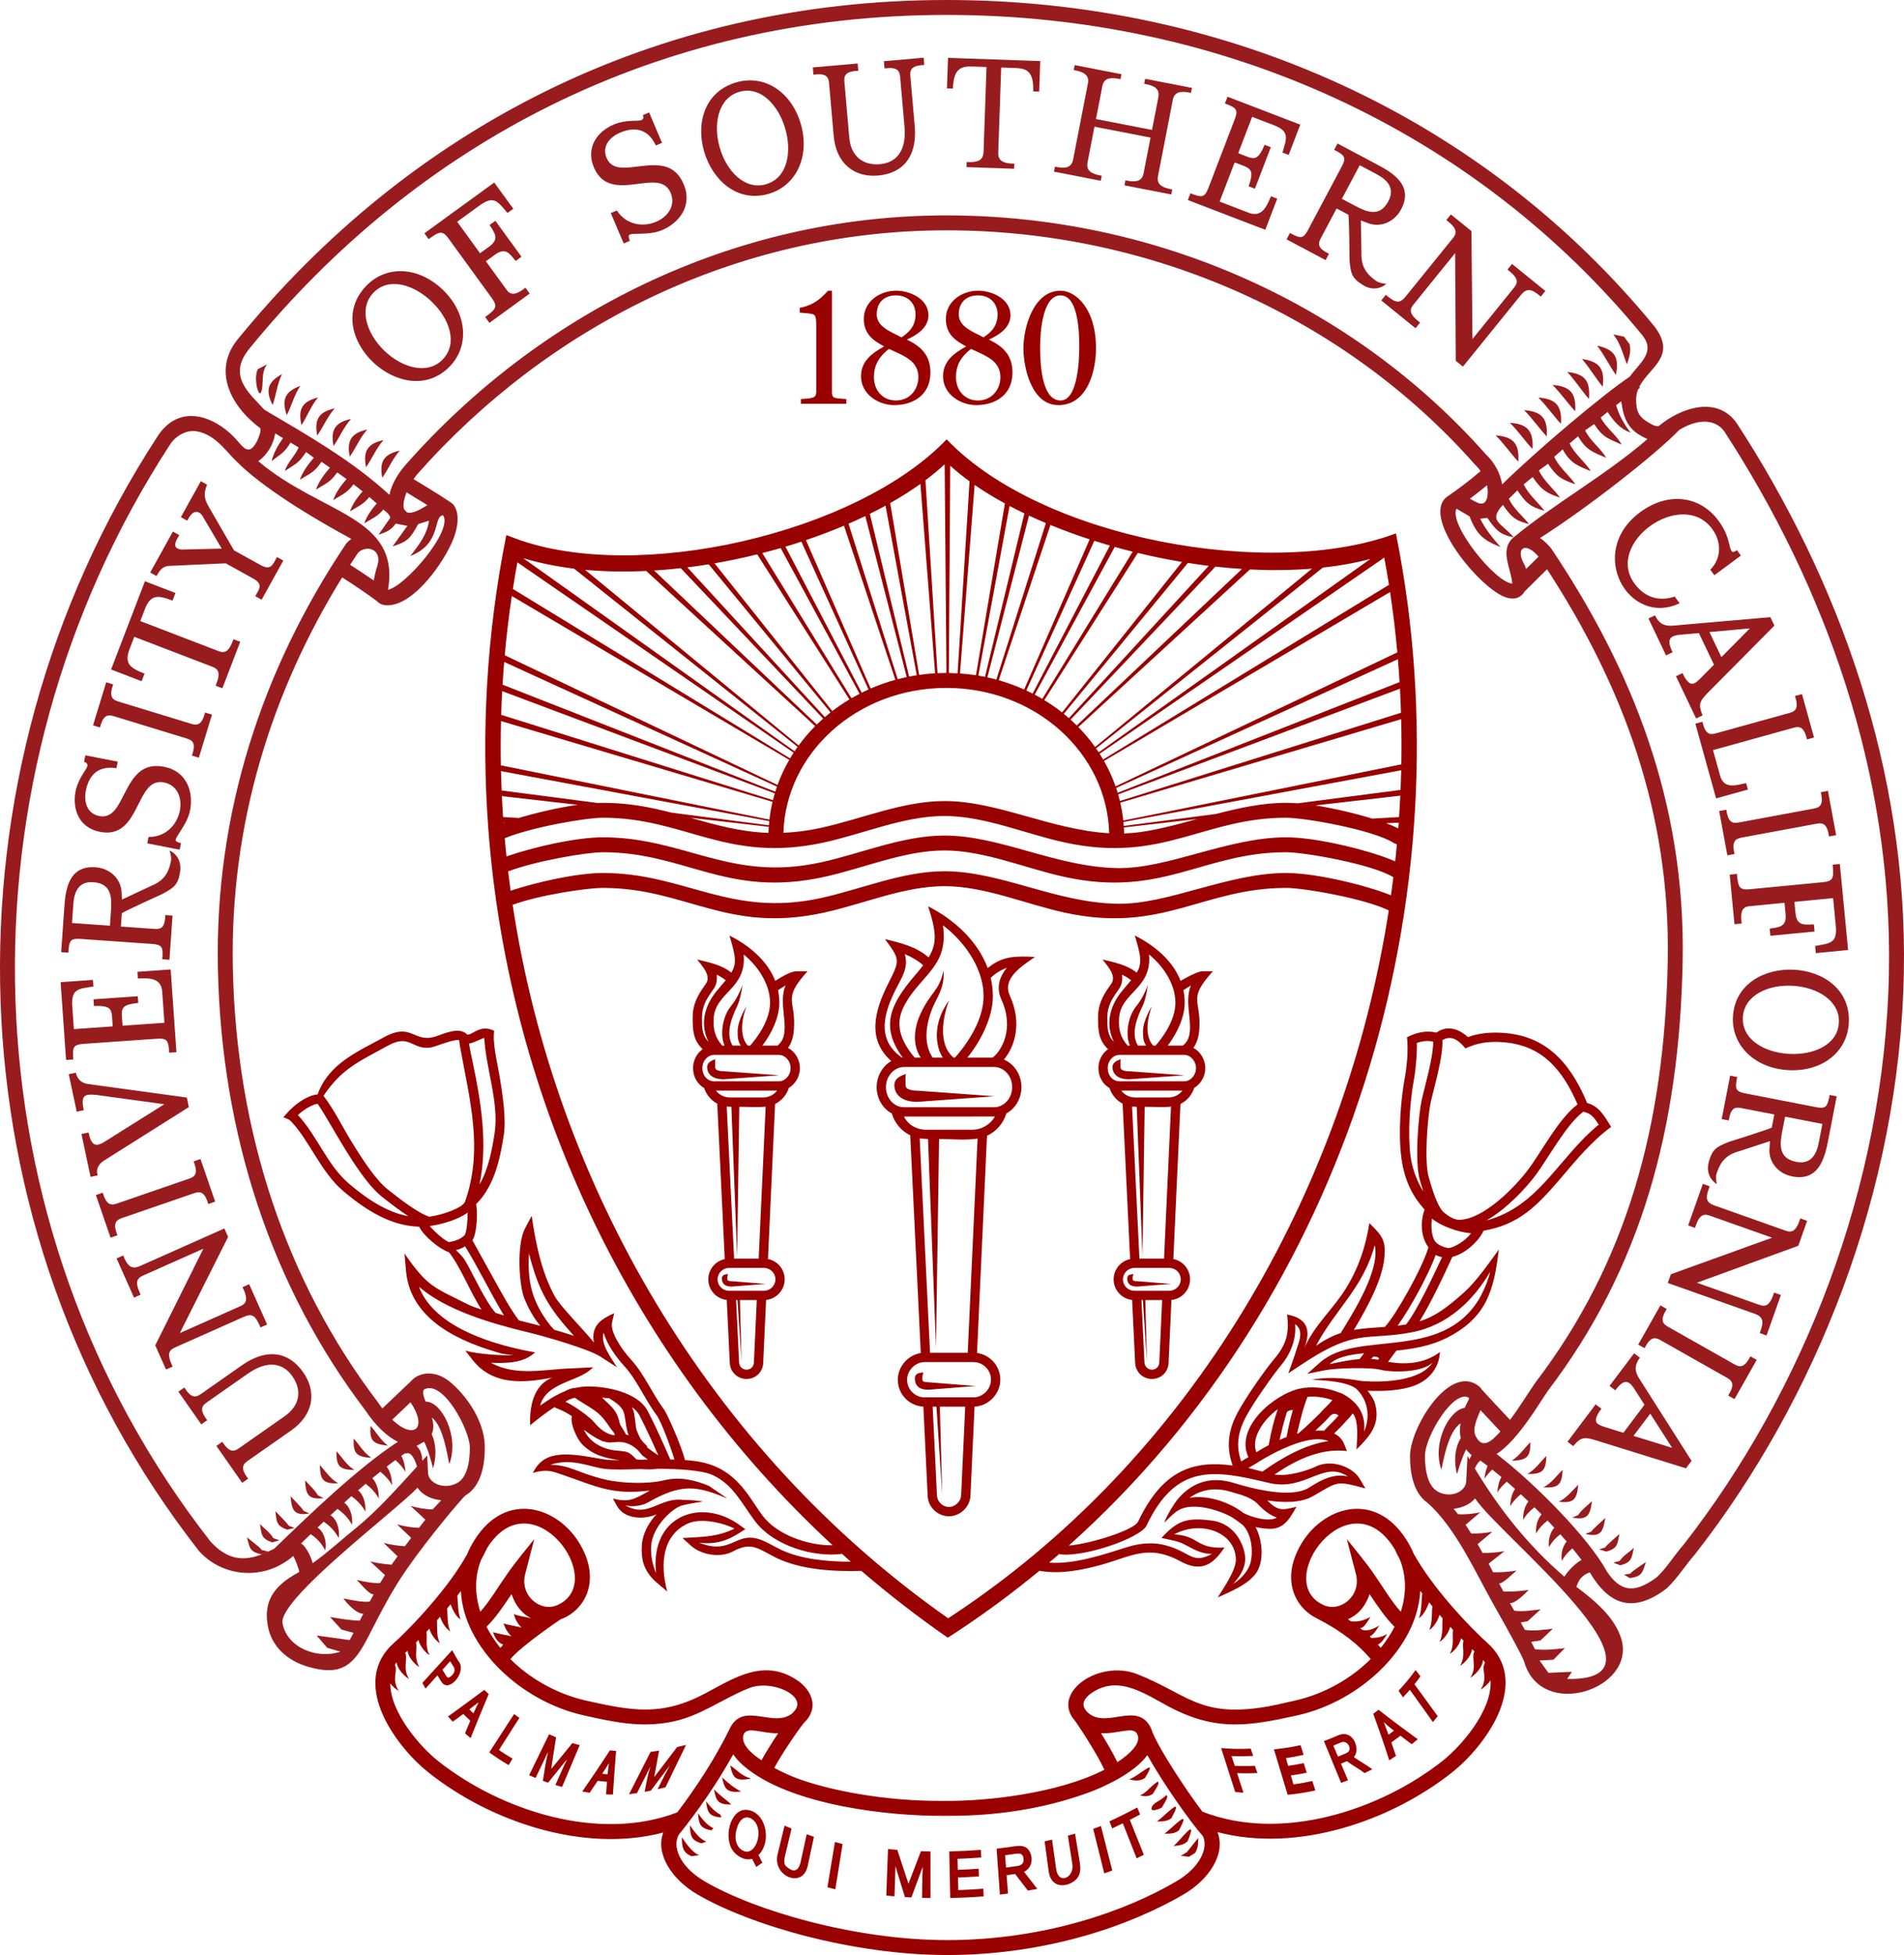 <?xml version="1.0" encoding="UTF-8"?>
<!-- Generator: Adobe Illustrator 12.0.0, SVG Export Plug-In . SVG Version: 6.00 Build 51448)  -->
<!DOCTYPE svg PUBLIC "-//W3C//DTD SVG 1.1//EN" "http://www.w3.org/Graphics/SVG/1.1/DTD/svg11.dtd">
<svg version="1.1" id="Layer_1" xmlns="http://www.w3.org/2000/svg" xmlns:xlink="http://www.w3.org/1999/xlink" width="287.324" height="294.912" viewBox="0 0 287.324 294.912" overflow="visible" enable-background="new 0 0 287.324 294.912" xml:space="preserve">
<g>
	<path fill="#990000" d="M202.319,201.096c1.921-3.134,6.005-9.556,5.128-13.278c-1.679,6.391-5.938,9.691-8.856,15.196   C199.74,202.207,200.98,201.529,202.319,201.096z M216.089,183.835c-0.18,1.228-0.032,2.657,0.434,3.375   c0.179,0.16,0.283,0.315,0.283,0.315c0.401,0.321,0.983,0.598,1.53,0.701c0.11,0.021,0.219,0.034,0.324,0.04   c0.741-0.106,2.335-0.946,3.345-2.224C220.028,185.888,217.532,184.977,216.089,183.835z M188.385,221.441   c0.65,0.185,1.378,0.357,2.126,0.546c2.888-2.074,6.482-4.108,9.976-4.597c-1.033-0.413-2.369-0.326-3.78,0.032   c-2.741,0.71-5.748,2.41-7.378,3.48C189.329,220.904,188.912,221.12,188.385,221.441z M186.027,221.074   c-1.231-3.265-0.332-5.977,0.76-8.03c1.177-2.213,4.177-6.488,5.5-8.049c1.845-2.177,2.298-3.881,1.938-6.698   c2.822,0.498,3.815,2.15,2.537,5.217c1.503-3.579,4.456-6.053,6.41-9.255c1.883-3.088,2.911-6.222,3.476-9.756   c1.813,1.813,2.588,2.514,2.237,5.438c-0.394,3.28-2.513,7.23-4.581,10.674c1.065-0.184,2.223-0.286,3.568-0.372l1.104-0.078   c1.638-1.743,5.646-8.805,6.585-12.021c-1.13-1.478-1.272-3.77-0.585-5.693c-1.757-1.904-3.061-4.352-3.515-7.905   c-0.465-3.644-0.099-8.548,0.537-12.001c0.312-1.693,0.556-4.297,0.323-6.075c1.412-0.706,2.836-1.075,4.445-0.702   c1.861-1.347,3.774-0.251,4.751,0.682c1.7-0.648,3.745-0.785,5.665-0.611c5.749,0.519,9.553,3.897,12.323,10.545   c1.872,0.486,2.681,2.124,3.625,3.608c-2.996,2.197-5.302,5.042-7.701,7.847c-3.526,4.122-6.239,6.897-11.549,7.812   c-0.726,1.605-2.812,3.501-4.711,3.945c-0.603,1.313-1.494,3.228-2.285,4.809c-0.864,1.728-1.807,3.558-2.663,4.917   c2.259-0.707,4.023-1.959,6.731-4.38c1.786-1.597,3.784-4.462,5.226-6.445c-0.744,6.163-1.815,10.321-7.976,13.38   c-2.328,1.156-4.953,1.607-7.48,1.86c-0.398,0.526-0.821,1.097-1.257,1.692c2.735,0.49,5.546,0.242,7.823-1.466   c0,0,0.057,3.53-3.779,5.029c-2.01,0.785-4.807,0.903-7.133,0.798c0.398,0.525,0.891,1.149,1.111,1.916   c0.889,3.103-0.777,4.954-2.781,6.94c0.056-1.392,0.403-4.356-0.579-5.438c-0.247,0.34-0.53,0.705-0.826,0.976   c-0.622,0.715-1.29,1.39-1.97,2.05c0.619,0.313,1.187,0.813,1.485,1.545l0.455,1.115c-3.95-0.499-7.712,1.338-10.953,3.544   c2.178,0.332,5.194-0.698,6.186-1.187c2.577-1.27,5.701,0.169,6.664,1.792l0.878,1.48c-4.513-1.197-4.024-1.059-7.959,1.192   c-1.755,1.004-4.351,0.997-6.857,0.625c1.615,1.624,2.272,1.486,4.415,0.954c-0.931,1.598-1.813,3.407-4.081,3.328   c-0.665-0.023-1.385-0.113-2.089-0.265c1.125,2.138,1.225,5.159,0.168,6.807c-1.167,1.82-3.994,2.948-5.879,3.803   c0.814-1.293,2.776-4.138,2.74-5.735c-0.092-4.137-5.308-5.952-9.318-3.771c3.834,0.211,3.306,2.236,7.592,1.979   c-1.664,2.495-3.411,3.835-6.639,2.09c-4.913-2.657-7.404-0.723-12.083,0.555c-2.851,0.778-6.247,1.427-9.198,0.863   c-4.376,3.609-8.989,6.985-13.831,10.101c-4.55-3.156-8.902-6.524-13.048-10.085c-4.393,0.142-9.184-0.236-12.682-1.892   c-2.681-1.269-3.754-2.639-6.646-1.063c-1.926,1.049-4.821,0.58-6.43-0.881l-1.232-1.119c2.879-0.18,5.18-0.109,7.842-1.414   c-1.458-0.784-4.937-1.698-6.973-0.795c-3.898,1.729-4.29,6.116-3.168,10.28l-1.718-1.454c-1.882-1.696-2.247-3.498-2.115-5.531   c0.114-1.759,1.039-3.403,2.208-4.668c-1.808,0.833-4.822,0.777-5.943-1.235l-0.627-1.127c2.346,0.566,3.105,0.196,5.558-1.217   c-5.733,0.697-7.953-0.595-13.057-2.34c-1.781-0.609-2.438-0.914-4.58-0.329c1.086-2.203,2.812-2.945,5.951-2.733   c1.893,0.128,3.855,0.582,4.946,0.725c0.601,0.079,1.372,0.105,2.21,0.105c-2.213-0.333-4.028-0.744-5.674-2.413   c-0.784-0.794-1.736-2.935-1.583-4.027l0.03-0.215c-0.721-0.466-1.448-0.865-1.958-1.042c-0.227-0.079-0.45-0.187-0.668-0.31   c-1.32,0.83-2.546,1.836-3.677,2.726c-0.169-5.086,1.995-6.689,3.394-7.194c-4.24,0.829-9.003,1.278-12.09-2.678l-1.067-1.368   c2.06,0.535,5.365,0.724,7.194,0.704l-1.691-0.262c-6.18-1.723-13.792-4.981-14.458-12.458l-0.236-2.651   c3.527,5.095,4.401,5.07,9.656,7.724c0.366,0.185,1.076,0.444,1.965,0.734c-1.729-2.65-3.123-6.399-4.922-8.655   c-1.246-0.366-3.829-2.409-4.463-3.825c-0.102-0.023-0.2-0.037-0.295-0.041c-3.784-0.156-7.457-2.168-11.259-5.422   c-3.232-2.766-4.985-7.395-7.662-10.308c-0.442-0.48-0.593-0.451-1.304-0.762c1.012-1.163,2.015-2.166,3.414-2.875   c0.54-0.273,1.145-0.527,1.76-0.555c1.669-4.673,6.064-6.467,10.01-8.629c4.323-2.37,4.485,1.068,8-0.185   c1.249-0.445,3.456-1.427,4.563-0.225c0.768,0.156,1.954-1.646,4.072-0.56c-0.282,1.854,0.519,5.036,0.829,6.908   c0.495,2.987,0.974,6.424,0.633,8.696c-0.461,3.073-1.287,7.712-4.189,10.539c0.222,1.014,0.202,4.244-0.556,5.459l0.095,0.167   c0.186,0.299,1.637,2.973,3.184,5.748c1.422,2.55,2.324,4.232,3.728,6.159c0.643,0.169,1.232,0.318,1.723,0.435   c0.39,0.093,0.912,0.226,1.519,0.389c-1.057-1.246-1.856-2.773-2.376-4.032c-0.861-2.083-1.221-8.217,0.063-10.658l1.002-1.907   c0.613,4.141,1.466,8.47,3.511,12.18c0.816,1.481,4.321,4.979,5.884,6.931c-0.472-2.57,1.147-3.567,3.059-4.417l-0.32,1.376   c-0.314,1.348,1.249,3.854,2.882,5.646c2.029,2.226,3.169,5.108,4.957,7.495c0.428,0.571,2.573,5.271,3.155,7.626   c3.554,0.238,6.376,1.135,9.094,4.636c1.053,1.356,1.871,2.77,2.635,3.774c2.23,2.933,6.938,4.516,10.561,4.449   c-30.458-28.145-48.833-67.053-51.948-107.945c-1.119-14.69-0.256-29.645,2.708-44.438l1.338,0.5   c18.372,6.858,51.542-0.749,65.109-14.945c14.423,15.094,48.952,21.227,67.801,14.191c11.06,55.201-7.307,115.095-49.37,152.687   c3.222-0.261,9.841-2.313,10.465-3.624C175.442,221.771,180.023,220.257,186.027,221.074z M187.309,220.458   c0.351-0.229,0.71-0.445,1.081-0.646c-2.096-4.445,3.851-9.505,7.793-10.347c1.644-0.351,3.957-0.207,5.913,0.604l0.377,0.121   c2.078,1.076,3.705,2.848,3.376,5.763c1.602-3.797-0.911-6.302-1.345-6.581c-1.4-0.898-3.962-1.128-6.565-1.234   c3.341-0.633,6.463,0.029,7.621,0.192c2.961,0.227,8.78,0.092,10.638-2.814c-1.538,1.561-6.098,1.564-7.937,1.097   c-1.512-0.384-6.654-0.258-8.412,0.101l-2.583,0.528l1.977-1.745c5.61-4.952,18.258,0.018,24.024-9.652   c0.296-0.496,1.23-2.34,1.614-4.023c-2.434,4.182-6.311,8.131-11.914,9.166c-6.251,1.154-7.889-0.28-14.073,3.29   c-1.512,0.873-4.479,2.887-4.479,2.887s1.002-2.749,1.237-3.602c0.242-0.877,1.256-2.801-0.218-3.826   c0.256,2.58-0.979,4.873-2.074,6.166c-1.268,1.497-4.208,5.688-5.331,7.8C186.806,216.006,186.463,218.102,187.309,220.458z    M189.593,219.07c0.603-0.373,1.223-0.733,1.857-1.07l0.053-0.281c0.327-1.776,0.731-3.478,1.32-5.15   C190.428,214.352,188.783,217.055,189.593,219.07z M193.085,217.204c0.354-0.156,0.712-0.302,1.073-0.438l0.032-0.172   c0.248-1.345,0.54-2.647,0.922-3.926l-0.385,0.077c-0.195,0.035-0.368,0.127-0.522,0.253   C193.754,214.376,193.439,215.773,193.085,217.204z M195.727,216.262l0.258-0.067c1.052-0.909,2.747-2.529,3.24-3.044l0.182-0.207   c0.125-0.146,0.25-0.275,0.374-0.39c0.478-0.479,0.955-0.907,1.27-1.352c-1.219-0.438-2.53-0.604-3.742-0.488   C196.592,212.527,196.2,214.365,195.727,216.262z M198.497,215.81c0.436-0.023,0.874-0.022,1.315,0.004   c0.324-0.376,1.464-1.471,2.189-2.265c-0.584-0.522-1.065-0.254-1.581,0.371C200.225,214.155,199.388,214.975,198.497,215.81z    M224.306,184.108c7.943-2.132,10.821-9.42,16.947-14.457l-0.234-0.361c-0.636-0.948-1.078-1.354-2.093-1.584   c-2.497,1.82-5.358,7.104-7.169,9.534C230.167,179.372,227.296,182.401,224.306,184.108z M238.064,166.598   c-2.158-4.958-5.103-8.829-11.009-9.362c-2.168-0.196-3.936,0.004-5.917,0.912c-1.008-1.229-2.092-2.061-3.474-1.245   c0.133,2.53-1.259,7.066-1.775,9.446c-0.426,1.965-1.005,8.774-0.278,11.264c0.371,1.267,1.302,4.678,2.445,5.406   c0.524,0.459,1.426,0.985,2.112,0.987c3.633,0.01,8.462-4.919,10.462-7.604C232.624,173.726,235.273,168.659,238.064,166.598z    M216.27,157.119c-0.821-0.147-1.597-0.099-2.455,0.206c0.043,1.309-0.125,3.77-0.438,5.473c-0.619,3.363-0.965,8.114-0.524,11.57   c0.238,1.868,0.942,3.742,1.946,5.414c-0.217-0.67-0.394-1.294-0.535-1.776c-0.831-2.843-0.183-9.942,0.253-11.955   C214.97,163.963,216.332,159.397,216.27,157.119z M212.173,199.8c1.638-2.014,4.356-7.813,5.439-10.161   c-0.326-0.062-0.657-0.169-0.959-0.333c-1.112,3.086-3.894,8.108-5.741,10.673C211.356,199.927,211.775,199.868,212.173,199.8z    M205.843,204.135c-2.251,0.22-4.124,0.59-5.202,1.644c1.815-0.394,3.252-0.667,4.535-0.765L205.843,204.135z M186.136,223.689   l1.334,0.386c2.937,0.812,7.569,1.762,9.92,0.417c0.974-0.557,3.468-2.425,6.018-1.757c-3.675-2.532-6.419,2.287-11.935,0.959   c-8.386-2.018-13.994-2.927-18.456,6.436c-0.898,1.885-9.637,4.903-13.202,4.312l-1.493,1.282c3.709,0.28,8.06-1.168,11.423-2.241   c3.294-1.051,5.842-0.934,9.063,0.808c1.291,0.698,2.043,1.19,4.072,0.121c-2.269-0.02-3.624-1.388-5.074-1.829   c-0.813-0.247-1.712-0.398-2.537-0.586c2.478-2.712,3.952-3.097,7.615-2.62c3.702,0.481,5.06,4.117,5.026,5.823   c-0.032,1.606-1.027,2.854-1.825,3.747c0.857-0.578,1.792-1.368,2.373-2.542c0.714-1.446,0.65-4.551-0.77-6.202   c-0.297-0.346-1.745-1.311-1.745-1.311c-2.441-1.363-6.278-2.262-8.195-1.02c0,0-0.563,0.282-2.04,1.829   c0.232-0.873,1.47-2.859,1.86-3.351C179.703,223.659,182.671,222.616,186.136,223.689z M189.781,226.86   c-0.495-0.532-1.408-1.013-2.488-1.368c-0.576-0.157-1.106-0.314-1.574-0.459c-2.33-0.721-4.524-0.333-6.204,0.913   c2.254-0.403,4.97,0.326,7.027,1.538c0.388,0.229,0.751,0.476,1.084,0.736c1.179,0.634,3.851,1.425,5.057,0.706   C191.85,228.64,190.858,228.017,189.781,226.86z M76.427,129.193c3.904-1.359,10.408-2.887,14.543-2.887   c12.35,0,19.164,6.755,32.85,3.792c6.155-1.333,12.345-4.056,18.706-4.056c8.474,0,16.713,4.736,26.095,4.907   c7.628,0.139,16.682-4.643,25.461-4.643c4.926,0,13.21,2.167,16.461,3.635c0.093-0.853,0.179-1.706,0.258-2.56l-0.493-0.225   c-3.059-1.967-13.355-3.799-16.227-3.799c-12.528,0-18.646,6.911-33.328,3.748c-5.939-1.28-12.124-4.012-18.228-4.012   c-6.152,0-12.263,2.712-18.229,4.004c-14.673,3.178-20.797-3.74-33.327-3.74c-2.552,0-10.748,1.41-14.808,3.091   C76.243,127.364,76.331,128.279,76.427,129.193z M210.266,132.332c-3.11-1.957-13.326-3.772-16.184-3.772   c-12.528,0-18.646,6.911-33.328,3.747c-5.939-1.279-12.124-4.011-18.228-4.012c-6.152,0-12.263,2.713-18.229,4.005   c-14.673,3.178-20.797-3.74-33.327-3.74c-2.448,0-10.089,1.297-14.292,2.887c0.116,0.973,0.241,1.945,0.375,2.917   c3.945-1.301,9.995-2.675,13.917-2.675c12.35,0,19.164,6.756,32.85,3.792c6.155-1.333,12.346-4.055,18.706-4.056   c8.475,0,16.714,4.736,26.095,4.907c7.628,0.139,16.682-4.643,25.461-4.643c4.63,0,12.229,1.916,15.825,3.365   C210.034,134.146,210.153,133.239,210.266,132.332z M75.978,124.151l0.171-0.062l-0.176-0.008L75.978,124.151z M78.287,123.391   c2.657-0.8,5.951-1.573,8.898-1.983l-11.451-1.316c0.05,1.053,0.11,2.105,0.181,3.158L78.287,123.391z M90.139,121.124   c0.286-0.013,0.564-0.019,0.832-0.019c3.849,0,7.161,0.656,10.31,1.47l14.747,1.92l0.056-0.631l-40.482-7.543   c0.023,0.974,0.055,1.948,0.096,2.921L90.139,121.124z M104.163,123.359c3.775,1.056,7.48,2.13,11.805,2.283   c0.008-0.309,0.022-0.616,0.042-0.921L104.163,123.359z M142.526,120.84c8.1,0,15.985,4.327,24.857,4.858   c-0.32-12.076-11.113-21.927-24.581-21.927c-13.441,0-24.217,9.811-24.579,21.853c1.745-0.069,3.598-0.295,5.597-0.728   C129.975,123.563,136.165,120.84,142.526,120.84z M171.005,125.646c3.065-0.297,6.319-1.186,9.662-2.099l-11.067,1.272   c0.019,0.301,0.031,0.604,0.038,0.909L171.005,125.646z M183.499,122.785c3.499-0.912,7.063-1.681,10.583-1.681   c0.543,0,1.128,0.026,1.742,0.076l15.531-2.023c0.041-0.989,0.073-1.979,0.096-2.968l-41.916,7.81l0.05,0.599L183.499,122.785z    M198.489,121.499c2.906,0.446,6.074,1.213,8.603,1.992l4.039-0.241c0.072-1.074,0.134-2.149,0.185-3.225L198.489,121.499z    M209.166,124.185c0.747,0.274,1.375,0.539,1.841,0.777l0.065-0.862L209.166,124.185z M142.814,100.89l-0.259-30.858   c-0.882,0.822-1.851,1.626-2.896,2.409l1.815,29.107c0.44-0.02,0.883-0.03,1.328-0.03L142.814,100.89z M146.312,72.608   c-1.054-0.764-2.03-1.55-2.919-2.354l-0.208,31.266c0.443,0.006,0.884,0.021,1.321,0.047L146.312,72.608z M141.111,101.566   l-2.215-28.567c-1.403,1.002-2.931,1.969-4.563,2.891l4.37,25.916C139.496,101.693,140.299,101.613,141.111,101.566z    M138.342,101.859l-4.71-25.579c-0.768,0.42-1.558,0.831-2.367,1.231l5.925,24.55C137.571,101.986,137.955,101.919,138.342,101.859   z M136.83,102.134l-6.252-24.288c-0.826,0.397-1.67,0.783-2.532,1.158l7.426,23.449C135.919,102.336,136.372,102.23,136.83,102.134   z M135.115,102.549l-7.751-23.252c-1.847,0.782-3.767,1.51-5.742,2.179l9.767,22.385   C132.586,103.342,133.831,102.903,135.115,102.549z M131.06,104.007l-10.133-22.298c-0.792,0.261-1.592,0.512-2.398,0.753   l11.504,22.031C130.371,104.324,130.713,104.162,131.06,104.007z M129.711,104.656l-11.904-21.982   c-0.917,0.266-1.842,0.519-2.773,0.757l13.457,21.894C128.891,105.093,129.298,104.87,129.711,104.656z M128.179,105.509   l-13.911-21.885c-2.124,0.525-4.278,0.979-6.443,1.354l17.775,22.287C126.42,106.633,127.281,106.047,128.179,105.509z    M125.33,107.475l-18.384-22.35c-1.072,0.175-2.146,0.33-3.22,0.463l20.752,22.588C124.756,107.938,125.04,107.704,125.33,107.475z    M124.218,108.403l-21.491-22.696c-1.343,0.152-2.684,0.271-4.015,0.355l24.546,23.233   C123.57,108.991,123.89,108.693,124.218,108.403z M123.013,109.538L97.52,86.128c-3.155,0.15-6.256,0.102-9.233-0.171l32.23,26.497   C121.27,111.423,122.105,110.449,123.013,109.538z M120.364,112.666L86.636,85.781c-2.697-0.329-5.278-0.852-7.689-1.588   l40.96,29.134L120.364,112.666z M119.764,113.544L78.079,84.833c-0.247,1.334-0.475,2.671-0.684,4.011l41.835,25.559   C119.402,114.112,119.58,113.827,119.764,113.544z M119.099,114.626L77.232,89.909c-0.443,2.969-0.797,5.949-1.063,8.935   l41.165,19.566C117.81,117.095,118.401,115.831,119.099,114.626z M117.244,118.662L76.082,99.854   c-0.094,1.141-0.176,2.284-0.245,3.426l41.155,16.146L117.244,118.662z M116.914,119.682l-41.133-15.426   c-0.064,1.191-0.114,2.382-0.151,3.574l41.007,12.867C116.722,120.355,116.814,120.017,116.914,119.682z M75.583,115.452   l40.525,8.186c0.104-0.911,0.26-1.807,0.468-2.685l-40.971-12.18C75.55,111,75.542,113.227,75.583,115.452z M77.361,136.492   c6.391,42.273,29.529,82.236,65.717,107.625c36.631-23.881,59.906-64.224,66.492-106.784c-3.717-1.805-12.816-3.392-15.488-3.392   c-12.528,0-18.646,6.911-33.328,3.748c-5.939-1.28-12.124-4.012-18.228-4.012c-6.152,0-12.263,2.713-18.229,4.005   c-14.673,3.178-20.797-3.741-33.327-3.741C88.54,133.941,81.434,134.994,77.361,136.492z M169.512,123.779l41.957-8.475   c0.041-2.274,0.032-4.548-0.025-6.819l-42.385,12.6C169.262,121.965,169.414,122.864,169.512,123.779z M169,120.83l42.417-13.31   c-0.038-1.211-0.09-2.422-0.156-3.631l-42.526,15.949C168.831,120.166,168.918,120.497,169,120.83z M168.661,119.586l42.542-16.691   c-0.07-1.153-0.153-2.305-0.249-3.456l-42.523,19.429L168.661,119.586z M168.345,118.62l42.52-20.209   c-0.274-3.047-0.64-6.083-1.097-9.104l-43.168,25.486C167.293,116.012,167.878,117.291,168.345,118.62z M166.473,114.57   L209.6,88.222c-0.218-1.372-0.455-2.74-0.71-4.104l-42.949,29.583C166.124,113.987,166.301,114.277,166.473,114.57z M165.8,113.484   l41.024-29.179c-2.267,0.607-4.681,1.042-7.198,1.318L165.405,112.9L165.8,113.484z M165.257,112.689L197.99,85.78   c-3.017,0.247-6.163,0.278-9.366,0.117l-25.896,23.78C163.651,110.618,164.497,111.625,165.257,112.689z M162.486,109.434   l24.94-23.606c-1.33-0.086-2.668-0.205-4.009-0.354l-21.859,23.084C161.875,108.842,162.185,109.135,162.486,109.434z    M161.302,108.33l21.107-22.974c-1.048-0.129-2.098-0.276-3.146-0.441l-18.729,22.769   C160.794,107.894,161.05,108.109,161.302,108.33z M160.268,107.47l18.105-22.7c-2.241-0.375-4.472-0.83-6.67-1.357l-14.109,22.2   C158.527,106.18,159.42,106.801,160.268,107.47z M157.285,105.426l13.645-22.203c-0.912-0.227-1.817-0.466-2.715-0.717   l-12.067,22.284C156.532,104.993,156.912,105.206,157.285,105.426z M155.828,104.624l11.658-22.325   c-0.79-0.228-1.573-0.465-2.349-0.711l-10.258,22.572C155.199,104.309,155.516,104.463,155.828,104.624z M154.553,104.011   l9.883-22.649c-2.037-0.664-4.017-1.39-5.918-2.169l-7.806,23.418C152.038,102.989,153.321,103.458,154.553,104.011z    M150.356,102.514l7.474-23.605c-0.868-0.366-1.719-0.743-2.55-1.13L149,102.183C149.457,102.282,149.909,102.393,150.356,102.514z    M148.64,102.106l5.949-24.655c-0.764-0.367-1.511-0.743-2.239-1.127l-4.713,25.595   C147.973,101.976,148.308,102.039,148.64,102.106z M147.276,101.861l4.369-25.915c-1.634-0.891-3.165-1.826-4.571-2.798   l-2.205,28.442C145.682,101.648,146.484,101.739,147.276,101.861z M97.687,218.372c0.549,0.412,1.122,0.82,1.66,1.181   c-0.777-1.765-1.869-4.167-2.866-6.077c-0.242-0.463-0.642-0.873-1.151-1.229c0.402,0.646,0.429,1.316,0.625,2.924   c0.038,0.309,0.088,0.533,0.159,0.692l0.291,0.665c0.076,0.167,0.148,0.316,0.235,0.462c0.256,0.429,0.62,0.776,0.975,1.121   C97.646,218.2,97.67,218.288,97.687,218.372z M94.448,216.383l0.415,0.125c-0.454-1.027-0.456-2.896-0.809-3.644   c-0.502-1.064-1.689-1.601-2.073-1.923l-1.139-0.116c1.576,1.505,2.288,1.936,2.721,4.039c0.375,0.623,0.658,1.061,0.802,1.337   L94.448,216.383z M86.607,201.511c-3.788-4.223-5.286-6.581-6.781-12.434c-0.249,4.134,0.388,6.961,2.78,10.289   c0.33,0.458,0.668,0.869,1.012,1.219C84.581,200.866,85.611,201.183,86.607,201.511z M64.858,184.945   c0.575,0.715,2.09,2.132,2.909,2.436c1.195-0.245,1.665-0.449,2.36-1.059c0.317-0.563,0.453-2.238,0.429-3.405   C69.133,184.007,66.544,184.724,64.858,184.945z M70.156,181.329c2.822-7.865,0.713-15.495-0.683-23.175   c-0.083-0.456-0.148-0.875-0.177-1.236c-0.818-0.218-3.561,0.972-4.257,1.087c-2.8,0.464-3.15-2.102-6.428-0.305   c-4.402,2.413-6.993,3.443-9.797,7.604c1.583,2.043,2.846,4.649,4.19,6.847c1.832,2.996,3.809,5.927,5.464,7.239   c1.947,1.543,4.65,3.63,6.328,4.151C66.823,183.262,69.691,182.242,70.156,181.329z M70.191,188.012   c-0.445,0.265-0.879,0.438-1.389,0.571c0.623,0.549,1.137,1.114,1.457,1.676c1.304,2.291,2.94,5.967,4.523,7.783l1.271,0.389   C73.995,195.024,72.268,191.393,70.191,188.012z M72.359,178.685c1.366-2.364,1.921-5.362,2.285-7.789   c0.683-4.552-1.333-9.777-1.565-14.331c-0.655,0.191-1.514,0.736-2.308,0.857c0.104,0.664,0.294,1.564,0.534,2.695   C72.579,166.123,73.648,172.583,72.359,178.685z M61.619,183.461c-1.445-0.936-2.929-2.104-4.023-2.971   c-2.882-2.285-6.23-8.345-8.292-11.8c-0.538-0.902-0.998-1.651-1.364-2.188c-0.36,0.027-0.88,0.273-1.139,0.404   c-0.605,0.307-1.27,0.759-1.846,1.292c2.973,3.231,4.438,7.563,7.677,10.333C55.816,181.256,58.753,182.949,61.619,183.461z    M89.696,214.587c0.429,0.526,0.946,1.001,1.518,1.374c0.57,0.357,1.295,0.599,1.563,0.495c0.013-0.252-0.417-0.671-0.567-0.882   c-1.732-2.612-2.209-2.624-4.969-4.392c-0.173-0.111-0.344-0.225-0.505-0.343c-0.293,0.082-0.582,0.18-0.867,0.292l-0.351,0.202   l-0.196,0.115C86.499,211.958,88.963,213.688,89.696,214.587z M127.068,234.399c-4.116,0.566-10.243-1.134-13.105-4.898   c-1.931-2.538-3.313-5.574-6.399-6.979c-1.596-0.727-4.9-0.939-8.275-0.966c-0.776,0.129-1.767,0.13-2.599,0.046   c-1.923,0.065-4.086,0.152-5.56-0.042c-2.197-0.289-4.844-1.659-8.08-0.604c3.095,0.07,4.01,1.196,8.116,2.194   c2.736,0.665,6.63,0.735,9.072,0.147c2.537-0.61,4.841,0.066,6.757,0.854l2.771,1.894c-4.686-1.95-6.922-2.3-12.073,0.645   c-0.584,0.333-2.063,0.725-3.358,0.387c3.544,2.028,5.169-1.296,8.815-0.81c0,0,1.372-0.035,2.944,0.247   c-1.404,0.169-2.932,0.527-2.932,0.527c-1.556,0.236-4.71,3.213-4.9,6.142c-0.063,0.959,0.011,2.392,0.743,4.139   c-0.958-8.723,6.833-11.479,12.631-7.257l0.844,0.614c-1.645,1.023-3.57,2.478-7.006,2.027c5.234,2.08,5.543-2.232,9.941-0.18   c0.814,0.38,1.64,0.873,2.484,1.272c2.821,1.335,6.67,1.79,10.495,1.784L127.068,234.399z M101.15,220.161l0.631,0.011   c-0.583-1.907-2.008-5.78-2.708-6.715c-1.757-2.345-2.883-5.208-4.871-7.39c-1.117-1.225-2.597-3.199-3.106-5.025   c-0.579,1.663,1.311,4.035,2.013,5.209l-2.523-1.619c-1.8-1.155-8.507-3.086-10.894-3.654l-0.525-0.126   c-5.075-1.231-11.951-3.247-15.95-6.767c2.397,6.401,11.956,8.933,17.536,9.919c-1.149,1.054-2.637,1.568-5.149,1.596   c-0.513,0.005-1.033-0.005-1.527-0.026c3.81,2.094,8.118,0.96,12.208,0.84l3.237-0.159c-0.844,0.773-1.477,1.125-2.6,1.603   c-2.139,0.909-4.769,1.705-5.413,4.181c1.168-0.852,2.42-1.643,3.762-2.182c0.475-0.258,0.958-0.466,1.509-0.48   c0.588-0.137,1.191-0.218,1.812-0.229c2.946-0.051,7.686,0.899,9.136,3.677C99.053,215.364,100.472,218.586,101.15,220.161z    M96.626,220.199l1.136-0.035l-0.834-0.612c-0.081,0.013-1.414-2.455-4.311-1.973l-0.193-0.006   c-0.412,0.071-0.854,0.011-1.303-0.13l-0.208-0.033l-0.216-0.123c-0.96-0.4-1.906-1.101-2.586-1.617   c0.833,1.85,2.709,2.876,4.692,3.132c0.357,0.046,0.606,0.032,1.035,0.096l0.512,0.073c0.72,0.128,1.188,0.677,1.68,1.169   C96.148,220.167,96.361,220.186,96.626,220.199z M206.949,204.999c0.337,0.023,0.67,0.063,1.005,0.119l0.17-0.233   c-0.223-0.198-0.559-0.281-0.919-0.223L206.949,204.999z M160.041,44.557c-2.75,0-3.077,5.668-3.077,7.74   c0,2.105,0.105,8.114,3.077,8.114c2.664,0,2.828-6.377,2.828-8.114C162.869,50.314,162.763,44.557,160.041,44.557z M165.392,52.546   c0,3.402-1.292,8.568-5.675,8.568c-4.015,0-5.276-5.575-5.276-8.568c0-3.151,1.515-8.693,5.601-8.693   C162.303,43.854,165.392,46.507,165.392,52.546z M152.489,47.559c0,1.881-1.762,2.989-3.256,3.668   c2.16,1.04,3.555,2.368,3.555,4.984c0,3.275-2.493,4.902-5.476,4.902c-2.406,0-5.002-1.673-5.002-4.329   c0-2.361,1.715-3.516,3.49-4.533c-1.735-0.902-3.066-1.935-3.066-4.145c0-2.654,2.445-4.254,4.877-4.254   C149.668,43.854,152.489,45.061,152.489,47.559z M147.24,50.292c0.408,0.206,0.811,0.4,1.167,0.6   c1.317-0.829,2.132-1.862,2.132-3.457c0-1.753-1.216-2.878-2.953-2.878s-2.903,1.05-2.903,2.853   C144.684,48.939,146.072,49.7,147.24,50.292z M148.02,53.317c-0.5-0.236-1.011-0.455-1.492-0.687   c-1.441,1.122-2.268,2.403-2.268,4.255c0,1.967,1.281,3.526,3.327,3.526c1.999,0,3.376-1.562,3.376-3.526   C150.963,54.925,149.552,54.042,148.02,53.317z M140.109,47.559c0,1.881-1.761,2.989-3.256,3.668   c2.16,1.04,3.555,2.368,3.555,4.984c0,3.275-2.492,4.902-5.476,4.902c-2.406,0-5.002-1.673-5.002-4.329   c0-2.361,1.715-3.516,3.49-4.533c-1.735-0.902-3.066-1.935-3.066-4.145c0-2.654,2.445-4.254,4.877-4.254   C137.288,43.854,140.109,45.061,140.109,47.559z M134.86,50.292c0.408,0.206,0.812,0.4,1.167,0.6   c1.317-0.829,2.132-1.862,2.132-3.457c0-1.753-1.216-2.878-2.953-2.878c-1.736,0-2.903,1.05-2.903,2.853   C132.304,48.939,133.692,49.7,134.86,50.292z M135.64,53.317c-0.5-0.236-1.011-0.455-1.492-0.687   c-1.442,1.122-2.269,2.403-2.269,4.255c0,1.967,1.281,3.526,3.327,3.526c2,0,3.376-1.562,3.376-3.526   C138.583,54.925,137.172,54.042,135.64,53.317z M127.719,60.194v0.72h-6.862v-0.72c0.482-0.035,1.44-0.063,1.883-0.254   c0.304-0.131,0.436-0.351,0.436-0.861v-9.95c0-0.804-0.052-1.246-0.186-1.49c-0.084-0.151-0.26-0.243-0.627-0.308   c-0.546-0.096-1.132-0.118-1.681-0.167v-0.723c1.532-0.303,2.622-0.902,3.69-1.981c0.198-0.201,0.389-0.412,0.592-0.607h0.584   V59.08c0,0.819,0.188,0.924,0.92,1.016C126.883,60.146,127.303,60.167,127.719,60.194z M171.056,192.187   c-0.056,0.016-0.138,0.477-0.138,0.676c0,0.139,0.023,0.232,0.07,0.278c0.047,0.047,0.189,0.127,0.605,0.127l5.132,0.405   l-5.132,0.405c-0.556,0-0.93-0.116-1.179-0.364c-0.207-0.207-0.307-0.485-0.307-0.852   C170.107,192.186,170.763,192.26,171.056,192.187z M109.885,192.187c-0.056,0.016-0.138,0.477-0.138,0.676   c0,0.139,0.023,0.232,0.07,0.278c0.047,0.047,0.189,0.127,0.605,0.127l5.132,0.405l-5.132,0.405c-0.556,0-0.93-0.116-1.179-0.364   c-0.207-0.207-0.307-0.485-0.307-0.852C108.937,192.186,109.592,192.26,109.885,192.187z M139.375,207.014   c-0.078,0.022-0.192,0.662-0.192,0.939c0,0.192,0.032,0.322,0.097,0.386c0.066,0.066,0.263,0.176,0.841,0.176l7.128,0.563   l-7.128,0.563c-0.772,0-1.292-0.161-1.637-0.506c-0.287-0.287-0.426-0.673-0.426-1.182   C138.057,207.012,138.967,207.116,139.375,207.014z M169.164,159.772c-0.117,0.096-0.069,0.912-0.069,1.217   c0,0.172,0.068,0.26,0.119,0.311c0.111,0.111,0.41,0.296,1.164,0.296l8.374,0.608l-8.374,0.608c-0.91,0-1.59-0.22-2.023-0.653   c-0.311-0.311-0.476-0.716-0.476-1.17C167.879,160.048,169.071,159.846,169.164,159.772z M107.992,159.772   c-0.117,0.096-0.069,0.912-0.069,1.217c0,0.172,0.068,0.26,0.12,0.311c0.11,0.111,0.409,0.296,1.164,0.296l8.374,0.608   l-8.374,0.608c-0.91,0-1.59-0.22-2.023-0.653c-0.311-0.311-0.475-0.716-0.475-1.17C106.708,160.048,107.9,159.846,107.992,159.772z    M136.746,161.993c-0.162,0.133-0.096,1.266-0.096,1.69c0,0.239,0.095,0.361,0.166,0.432c0.154,0.154,0.568,0.412,1.616,0.412   l11.63,0.844l-11.63,0.844c-1.263,0-2.208-0.305-2.81-0.907c-0.432-0.432-0.66-0.994-0.66-1.625   C134.962,162.376,136.617,162.095,136.746,161.993z M167.216,158.265c-1.459-1.371-1.515-2.813-1.515-4.845   c0-1.874,0.733-3.248,1.769-4.696l0.258-0.37c0.814-1.247-0.703-2.736-1.358-3.615c1.743,0.41,3.731,0.811,5.163,1.986   c0.812-1.338,0.686-2.475-0.29-5.604c2.909,1.454,5.718,3.738,6.921,6.847c0.222-0.145,2.482-1.456,3.289-1.456h1.579   c-3.925,4.35-1.707,4.195-2.057,8.837c-0.072,0.956-0.311,1.927-0.884,2.723c1.083,0.573,1.794,1.79,1.794,3.052   c0,1.215-0.658,2.386-1.672,2.984c-0.333,1.063-1.091,1.938-2.075,2.428l-1.075,23.388c1.439,0.279,2.525,1.546,2.525,3.067   c0,1.583-1.227,2.947-2.809,3.108l-0.433,9.426c-0.016,1.367-1.073,2.493-2.524,2.493c-1.395,0-2.525-1.13-2.525-2.525   l-0.456-9.396c-1.566-0.168-2.786-1.495-2.786-3.106c0-1.49,1.066-2.762,2.488-3.059l-1.134-23.446   c-0.929-0.493-1.645-1.336-1.971-2.353c-1.014-0.568-1.68-1.703-1.68-3.009C165.759,159.956,166.327,158.88,167.216,158.265z    M178.439,164.519h-9.234c0.488,0.63,1.252,1.036,2.11,1.036h5.015C177.187,165.554,177.951,165.148,178.439,164.519z    M178.493,157.729c2.387-1.827-0.096-6.078,1.234-9.081c-0.388,0.229-0.772,0.469-1.144,0.726c0.127,0.603,0.195,1.233,0.195,1.89   c0,2.168-1.144,4.603-2.564,6.465H178.493z M168.095,157.155c-1.292-2.55-0.698-5.384,1.301-7.756   c0.502-0.596,0.932-1.089,1.29-1.525c-0.419-0.34-0.889-0.622-1.376-0.849c0.121,0.724-0.006,1.48-0.407,2.096l-0.292,0.419   c-0.855,1.196-1.506,2.329-1.506,3.88C167.105,154.988,167.056,156.098,168.095,157.155z M167.163,161.124   c0,1.199,0.839,1.991,1.765,1.991h9.789c0.908,0,1.765-0.884,1.765-1.991s-0.857-1.991-1.765-1.991h-9.789   C168.011,159.133,167.163,159.97,167.163,161.124z M169.459,192.99c0,0.951,0.771,1.721,1.721,1.721h5.284   c0.944,0,1.721-0.798,1.721-1.721c0-0.95-0.771-1.721-1.721-1.721h-5.284C170.232,191.269,169.459,192.054,169.459,192.99z    M172.248,196.114l0.452,9.36c0,0.62,0.503,1.139,1.122,1.139c0.66,0,1.122-0.505,1.122-1.138l0.43-9.361h-2.546l0.252,9.31   l-0.613-9.31H172.248z M170.836,166.93l1.109,22.935h3.715l1.053-22.925c-1.309,0.123-2.666,0.018-3.979,0.018l-0.331,22.529   l-0.862-22.529L170.836,166.93z M170.524,157.729c-0.725-1.5-0.377-4.318,0.934-5.925c1.206-1.478,1.756-3.241,1.756-3.241   s-0.248,2.082-0.81,3.241c-0.638,1.314-1.867,4.02-0.686,5.925h1.244c-0.451-0.664-0.479-1.302-0.479-2.143   c0-1.701,1.339-3.79,1.339-3.79s-1.611,3.939,0.201,5.933h0.353c0.82-0.925,2.999-3.65,2.999-6.465   c0-3.118-2.191-5.839-3.981-7.283c0.474,5.199-4.282,5.685-4.521,9.622c-0.106,1.759,0.243,2.925,1.291,4.126H170.524z    M145.656,212.195h-3.829l0.356,13.203l-0.868-13.203h-0.573l0.642,13.28c0,1.011,0.82,1.847,1.831,1.847   c0.922,0,1.831-0.854,1.831-1.847L145.656,212.195z M146.036,204.063l1.484-32.306c-1.885,0.288-3.913,0.063-5.812,0.063   l-0.462,31.444l-1.203-31.444l-1.257-0.083l1.563,32.326H146.036z M142.288,159.547c-0.649-0.89-0.91-2.291-0.91-3.369   c0-2.282,0.967-4.044,1.838-5.264c-0.693,1.763-1.942,6.442,0.695,8.632h0.196c1.091-1.214,4.316-5.149,4.316-9.252   c0-4.73-3.52-8.79-6.127-10.709l0.072,0.568c0.58,5.648-3.48,7.089-5.807,11.347c-1.164,2.131-1.452,4.6,1.473,8.046h0.905   c-1.462-2.232-0.81-4.941-0.045-6.591c1.557-3.357,2.862-3.467,3.478-6.532c0.139,1.515-0.188,2.72-1.125,4.502   c-0.996,1.892-2.395,5.854-0.494,8.621H142.288z M136.544,143.936c0.588,2.103-0.47,3.502-1.357,5.282   c-1.708,3.426-3.063,7.457,0.841,10.262c0.049,0.046,0.124,0.061,0.209,0.066c-3.516-4.742-1.791-8.16,1.79-12.359   c0.49-0.575,0.918-1.093,1.285-1.575C138.506,144.892,137.545,144.334,136.544,143.936z M145.975,159.547h3.815   c1.364-1.045,3.319-4.384,1.322-8.773c-0.797-1.753-0.325-3.415,0.834-4.787c-0.826,0.29-1.832,0.88-2.442,1.538   c0.209,0.889,0.322,1.813,0.322,2.77C149.826,153.417,148.068,156.961,145.975,159.547z M150.141,168.429l-13.723,0.002   c0.56,1.186,1.845,1.985,3.315,1.985h6.964C148.168,170.416,149.454,169.617,150.141,168.429z M133.694,163.989   c0,1.737,1.276,3.038,2.724,3.038h13.595c1.447,0,2.724-1.304,2.724-3.038c0-1.737-1.276-3.038-2.724-3.038h-13.595   C134.976,160.951,133.694,162.294,133.694,163.989z M136.883,208.129c0,1.471,1.192,2.663,2.663,2.663h7.339   c1.458,0,2.663-1.277,2.663-2.663c0-1.471-1.192-2.663-2.663-2.663h-7.339C138.09,205.466,136.883,206.756,136.883,208.129z    M148.944,171.337l-1.505,32.762c1.984,0.27,3.513,1.971,3.513,4.029c0,2.079-1.714,3.965-3.89,4.063l-0.612,13.333   c-0.018,1.791-1.585,3.202-3.233,3.202c-1.787,0-3.234-1.448-3.234-3.234l-0.644-13.302c-2.149-0.108-3.858-1.885-3.858-4.061   c0-1.927,1.495-3.714,3.467-4.021l-1.588-32.84c-1.334-0.658-2.356-1.852-2.784-3.301c-1.372-0.737-2.284-2.27-2.284-3.978   c0-1.641,0.878-3.165,2.21-3.929c-3.713-3.239-2.484-7.629-0.57-11.469c1.889-3.79,1.966-3.725-0.381-6.918   c2.267,0.533,4.798,1.146,6.579,2.759c1.301-2.142,1.189-3.864-0.076-7.71c3.818,1.909,7.46,5.158,9.001,9.315   c2.243-1.88,4.253-1.812,7.121-1.686c-1.754,1.268-5.015,3.139-3.786,5.841c1.931,4.243,0.674,7.792-0.896,9.647   c1.571,0.647,2.647,2.295,2.647,4.15c0,1.706-0.912,3.239-2.283,3.978c-0.444,1.501-1.524,2.729-2.929,3.37L148.944,171.337z    M114.202,196.114h-2.546l0.251,9.31l-0.612-9.31h-0.219l0.453,9.36c0,0.62,0.502,1.139,1.122,1.139   c0.66,0,1.122-0.505,1.122-1.138L114.202,196.114z M114.489,189.865l1.054-22.925c-1.309,0.123-2.666,0.018-3.979,0.018   l-0.331,22.529l-0.862-22.529l-0.706-0.028l1.109,22.935H114.489z M108.139,147.025c0.121,0.724-0.005,1.48-0.407,2.096   l-0.292,0.419c-0.855,1.196-1.506,2.329-1.506,3.88c0,1.569-0.049,2.678,0.99,3.735c-1.293-2.55-0.698-5.384,1.301-7.756   c0.502-0.596,0.932-1.089,1.29-1.525C109.097,147.533,108.627,147.251,108.139,147.025z M117.268,164.519h-9.234   c0.488,0.63,1.252,1.036,2.11,1.036h5.014C116.016,165.554,116.78,165.148,117.268,164.519z M117.322,157.729   c2.387-1.827-0.096-6.078,1.234-9.081c-0.389,0.228-0.772,0.469-1.144,0.726c0.127,0.603,0.195,1.233,0.195,1.89   c0,2.168-1.144,4.603-2.565,6.465H117.322z M111.79,157.729c-0.451-0.664-0.479-1.302-0.479-2.143c0-1.701,1.339-3.79,1.339-3.79   s-1.611,3.939,0.201,5.933h0.353c0.82-0.926,2.999-3.65,2.999-6.465c0-3.118-2.191-5.839-3.981-7.283   c0.475,5.199-4.282,5.685-4.521,9.622c-0.107,1.759,0.243,2.925,1.29,4.126h0.362c-0.725-1.5-0.377-4.318,0.934-5.925   c1.206-1.478,1.756-3.241,1.756-3.241s-0.248,2.082-0.811,3.241c-0.638,1.314-1.866,4.02-0.686,5.925H111.79z M105.992,161.124   c0,1.199,0.839,1.991,1.765,1.991h9.789c0.908,0,1.765-0.884,1.765-1.991s-0.857-1.991-1.765-1.991h-9.789   C106.839,159.133,105.992,159.97,105.992,161.124z M108.288,192.99c0,0.951,0.771,1.721,1.721,1.721h5.285   c0.944,0,1.721-0.798,1.721-1.721c0-0.95-0.771-1.721-1.721-1.721h-5.285C109.062,191.269,108.288,192.054,108.288,192.99z    M116.966,166.535l-1.075,23.388c1.439,0.279,2.525,1.546,2.525,3.067c0,1.583-1.227,2.947-2.809,3.108l-0.433,9.426   c-0.016,1.367-1.073,2.493-2.524,2.493c-1.395,0-2.525-1.13-2.525-2.525l-0.455-9.396c-1.566-0.168-2.787-1.495-2.787-3.106   c0-1.49,1.066-2.762,2.488-3.059l-1.134-23.446c-0.929-0.493-1.644-1.336-1.971-2.353c-1.013-0.567-1.68-1.703-1.68-3.009   c0-1.168,0.568-2.244,1.457-2.859c-1.459-1.371-1.514-2.813-1.514-4.845c0-1.874,0.733-3.248,1.768-4.696l0.258-0.37   c0.814-1.247-0.703-2.736-1.357-3.615c1.742,0.41,3.731,0.811,5.163,1.986c0.812-1.338,0.686-2.475-0.291-5.604   c2.909,1.454,5.718,3.738,6.922,6.847c0.222-0.145,0.486-0.313,0.771-0.481c0.68-0.401,1.711-0.975,2.518-0.975h1.579   c-3.925,4.351-1.707,4.195-2.057,8.837c-0.072,0.956-0.311,1.927-0.884,2.723c1.083,0.573,1.794,1.79,1.794,3.052   c0,1.215-0.658,2.386-1.672,2.984C118.708,165.171,117.95,166.046,116.966,166.535z"/>
	<path fill="#981B1E" d="M61.949,211.53l-2.76,2.623C62.46,217.271,64.601,215.477,61.949,211.53z M244.507,236.124l-1.046-0.396   l0.952-0.259c0.489-0.77,1.559-1.4,2.15-1.987C246.202,235.103,246.225,235.672,244.507,236.124z M241.318,233.725l0.935-0.3   c0.034-0.228,1.98-1.879,2.127-2.025c-0.316,1.595-0.29,2.184-1.982,2.658L241.318,233.725z M239.231,231.384l0.917-0.342   c0.107-0.285,1.893-1.854,2.105-2.063C241.916,230.997,241.604,231.963,239.231,231.384z M237.258,228.93l0.9-0.383   c0.446-0.734,1.486-1.515,2.083-2.103C239.961,228.506,239.641,229.363,237.258,228.93z M235.228,226.533   c1.24-0.597,1.955-1.596,2.943-2.565C237.953,226.086,237.602,226.821,235.228,226.533z M232.916,224.361   c1.26-0.679,1.877-1.642,2.903-2.646C235.671,223.886,235.277,224.507,232.916,224.361z M230.492,222.358   c1.272-0.762,1.802-1.688,2.863-2.725C233.282,221.848,232.821,222.379,230.492,222.358z M230.948,217.549   c0.008,2.29-0.549,2.711-2.824,2.805C229.358,219.539,229.905,218.583,230.948,217.549z M246.032,237.38   c0.196-0.367,2.035-1.501,2.348-1.752c-0.563,1.677-0.576,2.146-2.419,2.428l-0.901-0.518L246.032,237.38z M115.983,29.245   c-9.561,2.741-14.72-13.996-4.827-16.833c4.189-1.201,8.292,1.414,9.701,6.327C122.254,23.608,120.135,28.054,115.983,29.245z    M111.57,13.855c-3.184,0.913-3.985,4.828-2.962,8.396c1.041,3.631,3.831,6.449,6.961,5.551   C122.186,25.905,118.102,11.982,111.57,13.855z M67.878,55.271c-6.909,7.154-19.746-4.76-12.596-12.164   c3.027-3.134,7.888-2.922,11.564,0.628C70.491,47.254,70.878,52.165,67.878,55.271z M56.362,44.15   c-2.301,2.383-1.038,6.174,1.633,8.752c2.717,2.625,6.542,3.669,8.804,1.327C71.58,49.278,61.081,39.263,56.362,44.15z    M259.769,99.134l4.29-4.341l-6.097,0.553L259.769,99.134z M252.425,94.382l14.737-1.281l0.605,1.27l-10.094,10.178   c-1.213,1.248-1.417,1.725-0.742,3.364l-0.979,0.467l-3.04-6.373l0.987-0.471c0.271,0.567,0.934,1.944,1.782,1.54   c0.353-0.168,0.658-0.482,0.935-0.752l2.032-2.053l-2.276-4.773l-2.845,0.251c-1.814,0.164-1.934,0.952-1.126,2.645l-0.987,0.471   l-2.654-5.565l0.987-0.471C250.32,94.028,251.12,94.495,252.425,94.382z M261.515,153.322c0.607-9.927,18.105-9.204,17.477,1.069   c-0.266,4.35-4.1,7.345-9.201,7.033C264.735,161.115,261.251,157.633,261.515,153.322z M277.494,154.3   c0.202-3.307-3.22-5.368-6.925-5.595c-3.771-0.23-7.357,1.458-7.556,4.709C262.593,160.284,277.08,161.082,277.494,154.3z    M246.505,216.6l5.83,1.802l-3.305-5.152L246.505,216.6z M247.329,207.893l7.94,12.479l-0.847,1.124l-13.687-4.254   c-1.667-0.5-2.184-0.461-3.326,0.895l-0.866-0.653l4.249-5.638l0.873,0.658c-0.378,0.502-1.293,1.726-0.543,2.292   c0.312,0.235,0.731,0.361,1.099,0.482l2.758,0.854l3.182-4.223l-1.536-2.407c-0.983-1.533-1.737-1.275-2.866,0.223l-0.873-0.658   l3.71-4.923l0.873,0.658C246.67,205.862,246.626,206.787,247.329,207.893z M262.11,82.991l0.604,0.817l-4.005,2.964l-0.615-0.832   c1.772-1.792,1.669-4.282,0.256-6.193c-4.589-6.123-16.217,2.171-11.687,8.293c1.495,2.021,3.62,2.771,6.058,1.953L253.466,91   c-7.649,3.642-14.17-7.657-5.97-13.726c4.207-3.113,9.023-2.524,11.818,1.254c1.034,1.397,1.368,2.394,1.704,3.807   c0.071,0.32,0.128,0.568,0.329,0.84C261.522,83.413,261.972,83.094,262.11,82.991z M257.051,109.435   c0.322,0.996,0.761,1.503,1.811,1.212l11.243-3.118c1.049-0.291,1.165-0.953,0.927-1.972l-0.157-0.564l1.054-0.292l1.816,6.549   l-1.054,0.292l-0.157-0.565c-0.321-0.996-0.761-1.504-1.811-1.212l-12.219,3.389l1.061,3.824c0.591,2.132,2.407,1.464,3.935,1.16   l0.269,0.968l-4.801,1.332l-3.126-11.275l1.053-0.292L257.051,109.435z M274.772,119.502l1.075-0.199l1.238,6.683l-1.075,0.199   l-0.106-0.577c-0.233-1.02-0.627-1.564-1.698-1.366l-11.472,2.126c-1.071,0.198-1.243,0.848-1.096,1.883l0.107,0.577l-1.075,0.199   l-1.238-6.683l1.075-0.199l0.107,0.577c0.233,1.02,0.627,1.564,1.698,1.366l11.472-2.126c1.071-0.198,1.243-0.848,1.096-1.883   L274.772,119.502z M262.171,132.46c0.178,1.388,0.408,1.822,1.862,1.682l11.074-1.066c1.454-0.14,1.597-0.61,1.506-2.006   l-0.061-0.632l1.088-0.105l1.249,12.973l-4.87,0.469l-0.104-1.077c2.353-0.411,3.366-0.433,3.109-3.102l-0.396-4.115l-5.844,0.563   l0.162,1.684c0.182,1.888,1.227,1.799,2.777,1.711l0.104,1.082l-6.67,0.642l-0.104-1.082c1.54-0.21,2.582-0.322,2.4-2.209   l-0.162-1.684l-5.286,0.509c-1.072,0.103-1.305,0.8-1.236,1.98l0.061,0.631l-1.088,0.105l-0.72-7.481l1.088-0.105L262.171,132.46z    M256.074,193.5l9.473,3.354c1.016,0.36,1.521-0.174,1.958-1.272l0.212-0.598l1.03,0.365l-2.161,6.104l-1.031-0.365l0.212-0.598   c0.346-1.108,0.309-1.856-0.977-2.312l-13.112-4.644l0.465-1.313l15.278-5.514l-9.471-3.354c-1.016-0.359-1.521,0.174-1.958,1.273   l-0.212,0.598l-1.031-0.365l2.222-6.274l1.03,0.365l-0.212,0.598c-0.402,1.267-0.317,1.854,0.977,2.312l10.742,3.804   c1.016,0.36,1.521-0.173,1.958-1.272l0.212-0.598l1.031,0.365l-1.333,3.764L256.074,193.5z M264.143,204.601l0.952,0.538   l-3.346,5.915l-0.952-0.539l0.289-0.51c0.477-0.932,0.525-1.602-0.423-2.138l-10.155-5.746c-0.948-0.537-1.497-0.149-2.05,0.738   l-0.289,0.51l-0.952-0.538l3.347-5.915l0.952,0.539l-0.289,0.51c-0.477,0.931-0.525,1.602,0.423,2.138l10.155,5.746   c0.948,0.536,1.497,0.149,2.05-0.738L264.143,204.601z M95.056,36.331l-0.936,0.397l-1.947-4.586l0.912-0.387   c2.829,4.337,9.794,1.284,8.112-2.678c-0.682-1.605-2.21-1.624-3.657-1.489c-2.92,0.271-6.362,1.323-7.918-2.342   c-1.294-3.049,0.597-5.441,2.967-6.447c1.239-0.526,2.34-0.56,3.632-0.597c0.265-0.008,0.441-0.027,0.55-0.073   c0.371-0.157,0.372-0.48,0.249-0.769l0.936-0.397l1.947,4.587l-0.929,0.395c-1.169-2.461-3.091-2.913-5.423-1.923   c-1.438,0.61-2.78,1.994-2.014,3.798c0.669,1.576,2.217,1.553,3.626,1.418c3.048-0.292,6.401-1.232,8.011,2.559   c1.374,3.238-0.7,5.829-3.237,6.906c-1.368,0.581-2.732,0.525-4.166,0.575c-0.338,0.012-0.584,0.041-0.74,0.107   C94.72,35.515,94.968,36.124,95.056,36.331z M132.5,26.479c-3.559,0.311-6.326-1.792-6.692-5.979l-0.702-8.02   c-0.095-1.085-0.725-1.319-1.77-1.271l-0.584,0.051l-0.095-1.089l6.771-0.592l0.095,1.089l-0.584,0.051   c-1.037,0.135-1.617,0.474-1.522,1.559l0.739,8.448c0.245,2.797,2.02,4.269,4.664,4.037c2.344-0.205,4.001-1.913,3.678-5.607   l-0.667-7.614c-0.095-1.085-0.725-1.319-1.77-1.271l-0.584,0.051l-0.096-1.089l6-0.525l0.096,1.089l-0.584,0.051   c-1.037,0.135-1.617,0.475-1.522,1.56l0.668,7.637C138.426,23.464,136.397,26.138,132.5,26.479z M142.9,13.338l0.161-4.61   l6.96,0.243l6.96,0.243l-0.161,4.61l-0.904-0.032c0.108-3.096-1.01-3.475-2.773-3.536l-2.057-0.072l-0.448,12.836   c-0.043,1.22,0.76,1.565,1.956,1.652l0.475,0.016l-0.027,0.769l-7.187-0.251l0.027-0.769l0.475,0.017   c1.199-0.003,2.024-0.291,2.066-1.512l0.448-12.836l-2.057-0.072c-1.763-0.062-2.904,0.238-3.013,3.334L142.9,13.338z    M165.161,19.109l-1.044,5.372c-0.233,1.199,0.506,1.665,1.674,1.938l0.466,0.09l-0.146,0.755l-7.059-1.372l0.146-0.755   l0.466,0.091c1.185,0.184,2.044,0.029,2.277-1.17l2.227-11.454c0.233-1.198-0.506-1.665-1.673-1.938l-0.466-0.091l0.146-0.755   l7.059,1.373l-0.146,0.754l-0.466-0.09c-1.185-0.185-2.044-0.029-2.277,1.169l-0.958,4.928l8.457,1.644l0.958-4.928   c0.233-1.199-0.506-1.665-1.673-1.938l-0.466-0.09l0.147-0.755l7.059,1.372l-0.147,0.755l-0.466-0.091   c-1.185-0.184-2.045-0.029-2.278,1.17l-2.226,11.454c-0.233,1.198,0.505,1.665,1.673,1.938l0.466,0.091l-0.146,0.755l-7.059-1.372   l0.146-0.755l0.466,0.091c1.185,0.184,2.044,0.029,2.278-1.17l1.044-5.372L165.161,19.109z M180.197,29.366   c1.17,0.403,1.62,0.389,2.148-0.987l3.987-10.387c0.528-1.377,0.204-1.688-0.936-2.171l-0.548-0.21l0.392-1.021l10.98,4.215   l-1.753,4.567l-0.939-0.36c0.67-2.2,1.103-3.21-1.341-4.148l-3.23-1.24l-2.104,5.481c2.355,0.904,2.822,1.46,3.978-1.258   l0.944,0.362l-2.402,6.256l-0.944-0.362c0.96-2.794,0.24-2.693-2.114-3.597l-2.267,5.903l4.371,1.678   c2.081,0.799,2.762-1.053,3.379-2.481l0.943,0.362l-1.802,4.694l-11.684-4.485l0.392-1.021L180.197,29.366z M222.199,51.148   l6.325-7.811c0.678-0.837,0.344-1.492-0.546-2.27l-0.493-0.399l0.688-0.85l5.032,4.075l-0.688,0.85l-0.493-0.399   c-0.929-0.695-1.647-0.911-2.505,0.149l-8.754,10.811l-1.082-0.876l-0.098-16.244l-6.323,7.809   c-0.678,0.837-0.344,1.492,0.546,2.271l0.493,0.399l-0.688,0.85l-5.173-4.188l0.688-0.85l0.493,0.399   c1.06,0.802,1.641,0.918,2.505-0.149l7.172-8.857c0.678-0.837,0.344-1.492-0.546-2.271l-0.493-0.399l0.688-0.85l3.103,2.513   L222.199,51.148z M73.726,47.444c1.106-0.857,1.363-1.276,0.504-2.458l-6.539-9c-0.859-1.182-1.336-1.066-2.494-0.28l-0.513,0.373   l-0.643-0.885l10.543-7.661l2.876,3.958l-0.875,0.636c-1.547-1.819-2.082-2.681-4.25-1.104l-3.344,2.43l3.451,4.75l1.369-0.995   c1.534-1.115,0.928-1.97,0.065-3.262l0.879-0.639l3.939,5.422l-0.879,0.639c-0.962-1.22-1.588-2.061-3.122-0.946l-1.369,0.995   l3.121,4.296c0.633,0.872,1.352,0.718,2.334,0.06l0.513-0.373l0.643,0.885l-6.08,4.417l-0.643-0.885L73.726,47.444z    M207.737,26.276l-2.547-1.354l-2.694,5.066l1.86,0.989c1.824,0.97,3.819,1.891,5.15-0.611   C210.559,28.387,209.341,27.129,207.737,26.276z M195.177,35.417c1.088,0.531,1.521,0.571,2.197-0.701l5.119-9.627   c0.676-1.271,0.4-1.608-0.648-2.213l-0.515-0.274l0.51-0.96l6.064,3.225c2.326,1.237,5.429,3.145,3.533,6.711   c-1.023,1.924-3.067,2.75-4.89,2.124l-1.188-0.447l0.092,4.936c-0.062,1.842,0.637,2.941,1.682,3.775l0.371,0.296   c0.54,0.409,1.048,0.462,1.704,0.564c0,0-0.415,0.306-0.583,0.39c-0.954,0.477-2.015,0.373-2.929-0.199   c-1.68-1.053-1.883-1.707-2.048-3.841c0,0-0.009-1.618-0.037-3.284c-0.026-1.58-0.07-3.145-0.128-3.5l-1.781-0.945l-2.435,4.58   c-0.498,0.937-0.11,1.46,0.773,1.979l0.514,0.273l-0.511,0.96l-5.895-3.135l0.511-0.96L195.177,35.417z M274.46,172.376l0.55-2.832   l-5.632-1.095l-0.402,2.068c-0.395,2.028-0.692,4.206,2.09,4.747C273.267,175.692,274.114,174.16,274.46,172.376z M262.046,163.038   c-0.189,1.195-0.101,1.621,1.313,1.896l10.703,2.081c1.414,0.274,1.655-0.087,1.927-1.267l0.111-0.572l1.068,0.208l-1.311,6.742   c-0.502,2.586-1.42,6.111-5.385,5.341c-2.139-0.416-3.527-2.129-3.46-4.056l0.08-1.266l-4.693,1.531   c-1.779,0.48-2.626,1.469-3.119,2.712l-0.174,0.442c-0.234,0.635-0.135,1.138-0.042,1.794c0,0-0.415-0.307-0.543-0.443   c-0.735-0.772-0.946-1.818-0.666-2.859c0.516-1.915,1.082-2.3,3.074-3.082c0,0,1.544-0.481,3.13-0.995   c1.503-0.487,2.987-0.986,3.31-1.146l0.382-1.979l-5.091-0.99c-1.042-0.202-1.429,0.322-1.667,1.318l-0.111,0.572l-1.068-0.208   l1.274-6.554l1.067,0.208L262.046,163.038z M64.503,76.201c-1.128-0.704-2.353-1.449-3.149-1.93   c-0.403,1.011-0.595,1.989-0.367,2.563l0.414,0.442c0.475,0.203,1.312,0.011,2.644-0.809L64.503,76.201z M52.832,85.204   c1.011,0.632,2.367,1.529,3.577,2.367c0.125-0.844,0.352-1.65,0.526-2.196c0.815-2.554-1.637-3.242-2.91-1.986   C53.621,83.99,53.224,84.595,52.832,85.204z M47.68,73.863c0.417-1.206,1.278-2.367,2.104-3.317l-1.266-0.884   c-1.155,1.683-1.728,1.736-3.268,2.709c0.417-1.206,1.278-2.367,2.104-3.317l-1.169-0.873c-1.116,1.763-1.666,1.823-3.197,2.866   c0.425-1.382,1.585-2.31,2.076-3.554l-1.228-0.742c-0.85,1.526-1.581,1.801-2.848,2.801c0.285-1.226,1.007-2.456,1.724-3.47   l-1.188-0.703c-0.227,1.611-1.208,3.257-2.546,4.188c9.471,8.038,21.478,8.267,19.572,19.404c2.589-0.534,9.829-8.886,8.33-11.228   c-1.587,0.029-0.129,4.241-4.956,6.131c1.255-1.647,2.515-3.194,2.817-5.331l-1.637,0.516c-1.228,2.258-1.637,2.639-3.861,3.371   l2.231-3.108l-1.755-0.335c-0.754,1.019-1.428,1.29-2.596,1.674l1.771-2.55c-0.039-0.473-0.731-0.979-1.056-1.245   c-0.783,1.011-1.827,1.425-2.877,2.089c0.375-1.087,1.129-2.157,1.903-2.994l-1.135-0.994c-0.799,1.077-1.829,1.488-2.925,2.181   c0.379-1.096,1.141-2.172,1.918-3.017l-1.374-1.08c-0.925,1.289-1.807,1.597-3.071,2.396c0.4-1.156,1.217-2.278,2.022-3.18   l-1.412-1.009C49.82,72.787,49.119,72.955,47.68,73.863z M38.911,55.685l1.409-0.735c-0.642,0.79-0.652,1.735-0.692,2.689   C39.457,61.704,38.047,57.341,38.911,55.685z M57.692,72.069c-0.479-2.409,0.221-3.571,2.642-4.085   C59.239,69.177,58.621,70.746,57.692,72.069z M57.879,66.39c-1.095,1.193-1.712,2.762-2.642,4.085   C54.759,68.066,55.459,66.904,57.879,66.39z M55.426,64.796c-1.095,1.193-1.712,2.762-2.642,4.085   C52.306,66.473,53.005,65.31,55.426,64.796z M52.972,63.202c-1.095,1.193-1.712,2.762-2.642,4.084   C49.852,64.878,50.551,63.716,52.972,63.202z M50.518,61.608c-1.095,1.193-1.712,2.762-2.642,4.085   C47.398,63.285,48.098,62.122,50.518,61.608z M47.996,59.958c-1.053,1.231-1.615,2.82-2.498,4.174   C44.936,61.742,45.595,60.556,47.996,59.958z M45.325,58.208c-0.918,1.334-1.312,2.973-2.047,4.413   C42.469,60.303,43,59.054,45.325,58.208z M41.146,61.099c-1.124-2.183-0.771-3.493,1.413-4.655   C41.836,57.894,41.675,59.571,41.146,61.099z M47.917,230.426c0.985,0.627,1.426,2.13,1.172,3.455   c-0.613-1.191-1.406-1.923-2.21-2.458l-1.447,1.403c0.228,0.142,0.441,0.344,0.641,0.619c0.443,0.612,0.881,1.477,1.109,2.365   c2.314-1.656,4.523-3.683,6.651-5.404c3.055-2.472,6.242-6.043,9.104-9.182c-0.375-1.2-0.978-2.44-1.833-1.876   c0.065-0.072,0.126-0.151,0.185-0.237l-0.734,0.502c0.388,0.672,0.578,1.563,0.637,2.439c-0.342-0.636-0.902-1.256-1.526-1.802   c-0.433,0.317-0.872,0.648-1.314,0.991c0.551,0.701,0.799,1.771,0.823,2.806c-0.41-0.77-1.074-1.465-1.788-2.045l-1.208,0.985   c0.697,0.69,1.002,1.904,0.979,3.054c-0.469-0.886-1.205-1.625-1.977-2.215l-1.14,0.982c0.821,0.664,1.178,1.993,1.1,3.227   c-0.519-0.99-1.304-1.748-2.112-2.335l-1.09,0.979c0.919,0.634,1.323,2.055,1.185,3.35c-0.563-1.082-1.377-1.844-2.205-2.418   l-1.049,0.973c0.993,0.609,1.437,2.104,1.237,3.44c-0.602-1.163-1.429-1.917-2.264-2.476L47.917,230.426z M62.407,72.274   l2.17,1.322c1.162,0.715,2.464,1.529,3.29,2.09l0.452,0.317c0.964,1.097,0.992,3.049,0.036,5.439   c-1.268,3.169-5.771,9.827-9.847,9.866c-0.383,0.003-0.704-0.055-0.973-0.164c-0.343-0.167-0.514-0.302-0.653-0.464   c-1.271-0.957-3.669-2.59-5.252-3.575c-10.611,17.159-16.914,37.064-16.497,58.752c0.479,24.957,8.111,47.543,21.825,65.572   c0.248,0.37,0.494,0.714,0.738,1.033l4.302-4.088c1.041-1.252,3.295-1.766,5.47-0.247c1.9,1.328,5.693,5.534,5.693,10.221   c0,2.412-0.44,5.808-2.979,7.277c-0.835,0.854-5.246,6.005-8.8,11.082c-2.219,3.169-3.975,6.604-5.726,10.041   c-2.182,4.282-3.956,6.203-9.166,4.681c-3.144-0.918-5.512-3.048-6.073-6.162c-0.646-3.595,0.777-5.933,4.377-7.931l0.362-0.206   c0.008-0.37-0.694-2.1-0.895-2.413c-4.47,3.859-10.746,3.15-14.225-0.744C-8.041,185.31-9.683,117.188,23.789,65.801   c3.209-4.927,8.381-3.144,11.608,0.215c0.437,0.454,0.834,0.985,1.226,1.352l0.291,0.238c0.58,0.398,1.167,0.305,1.873-1.065   c0.151-0.293,0.658-1.503,0.52-1.918c-4.676-3.48-7.187-8.832-3.437-13.433C61.583,19.641,98.45,0,142.821,0   c42.548,0,81.104,17.783,106.902,49.315c3.337,4.488-0.862,6.112-2.344,9.022l0.106,0.168l-0.263,0.17   c-0.202,0.483-0.324,1.004-0.324,1.579c0.001,1.807,0.393,2.68,2.074,3.604c0.503,0.276,0.828,0.479,1.343,0.414   c3.213-2.692,8.729-4.688,11.746-0.471c15.438,23.702,25.827,52.329,25.239,82.95c-0.635,33.06-13.341,64.483-31.557,87.764   c-1.474,1.67-2.559,3.502-4.211,5.079c-5.076,3.889-8.482,2.271-10.969-1.373c-0.278-0.415-0.466-0.716-0.648-1.028   c-1.179,0.372-1.738,1.209-2.021,2.183c2.774,2.085,5.824,4.612,6.782,7.894c2.199,7.534-12.095,12.323-14.664,3.411   c-0.208-0.723-2.266-4.476-4.592-8.583c-2.748-4.852-5.72-11.618-10.005-15.398c-2.236-1.566-2.636-4.76-2.636-7.059   c0-4.168,5.618-13.422,9.961-10.833c0.415,0.247,0.701,0.524,0.886,0.823c1.073,1.182,3.03,3.268,4.245,4.557   c1.39-1.833,2.569-3.825,3.888-5.707c13.69-17.999,19.431-38.51,19.911-63.512c0.432-22.474-6.819-41.583-18.212-59.099   l-3.369,3.335c-0.49,0.863-1.399,1.342-2.761,0.935c-3.835-1.148-12.962-12.08-9.001-15.181c1.771-1.198,3.583-2.583,5.105-3.898   c-0.239-0.343-0.521-0.672-0.846-0.978c-19.425-21.957-48.438-35.338-79.774-35.338c-31.995,0-60.354,14.758-79.806,36.745   C62.804,71.718,62.602,71.984,62.407,72.274z M53.016,81.288c-5.579-3.001-13.584-7.809-17.429-11.803   c-0.125-0.105-0.25-0.224-0.373-0.356c-1.579-1.704-2.992-3.541-5.412-4.044c-1.609-0.335-3.291,0.665-4.125,1.946   c-32.926,50.55-31.361,117.608,6.086,165.497c3.603,3.994,6.929,2.402,9.617,1.093c5.065-4.896,12.483-12.09,18.659-16.129   c-1.629-0.782-3.353-2.418-4.935-4.78c-14-18.431-21.738-41.439-22.225-66.81c-0.444-23.121,6.573-44.855,19.381-63.93   C52.509,81.708,52.761,81.481,53.016,81.288z M57.896,232.748c1.044,0.269,2.131,0.432,3.208,0.493l0.944-1.251l-2.127-2.034   c1.07,0.288,2.199,0.482,3.31,0.51l0.955-1.226l-2.241-2.077c1.077,0.3,2.23,0.526,3.354,0.522l1.286-1.37   c-1.376-0.13-2.784-0.709-3.579-1.891c-3.271,3.457-21.043,16.809-20.371,20.446c0.7,3.786,5.37,5.449,8.731,4.28l-1.983-0.578   l-1.603-1.859l4.986,0.693l0.586-1.099l-1.819-0.489l-1.73-1.897c1.473,0.248,2.987,0.515,4.484,0.555l0.544-1.054   c-1.037,0.049-2.49-1.557-3.005-2.293c1.26,0.22,2.673,0.584,3.963,0.478l0.602-1.101c-0.671,0.07-2.095-1.726-2.542-2.17   c1.118,0.255,2.361,0.515,3.517,0.467l0.731-1.205l-2.225-2.055c1.052,0.257,2.141,0.407,3.221,0.486l0.902-1.263L57.896,232.748z    M222.011,231.325c1.064,0.033,2.15-0.062,3.194-0.263l-2.226,1.872l0.757,1.325c1.098,0.021,2.213-0.072,3.292-0.27l-2.376,1.888   l0.658,1.289c1.174,0.055,2.387-0.055,3.542-0.25c-0.405,0.335-2.15,2.065-2.635,1.949l0.655,1.206   c1.264,0.062,2.555-0.038,3.804-0.229c-0.448,0.477-2.083,2.134-2.826,1.971l0.649,1.153c1.282,0.204,2.726-0.063,4-0.197   l-1.988,1.801l-1.018,0.182l0.609,1.111c1.358,0.22,2.871-0.017,4.22-0.167l-1.858,1.772l-1.394,0.206l0.56,1.106   c1.472,0.191,3.053,0.008,4.516-0.157l-1.729,1.743l-2.098,0.116l1.349,1.865l3.535-0.155l-0.707,1.077   c17.75,0.333-10.134-21.533-13.9-27.231c-0.801,0.944-2.019,1.426-3.227,1.555l0.646,0.821c1.115,0.08,2.273-0.057,3.363-0.279   l-2.217,1.885L222.011,231.325z M226.42,215.933c-0.783-0.831-1.965-2.088-3.009-3.212c-0.549,1.387-1.276,2.814-0.708,3.942   C223.795,218.829,225.312,217.146,226.42,215.933z M222.559,221.522c3.676,6.098,8.069,11.654,13.519,16.325   c0.473-0.792,1.485-1.917,2.581-2.533c-0.418-0.561-0.878-1.145-1.372-1.744c-0.579,0.458-1.132,1.058-1.601,1.896   c-0.165-1.053,0.109-2.203,0.729-2.931l-0.96-1.093c-0.631,0.481-1.232,1.104-1.715,1.961c-0.123-1.075,0.17-2.236,0.812-2.951   l-1.013-1.074c-0.654,0.497-1.273,1.128-1.746,1.961c-0.076-1.061,0.213-2.193,0.833-2.9l-1.073-1.072   c-0.652,0.505-1.262,1.129-1.706,1.909c-0.029-1.016,0.238-2.085,0.802-2.786l-1.146-1.081c-0.624,0.501-1.198,1.102-1.602,1.804   c0.014-0.94,0.248-1.916,0.728-2.604c-0.417-0.376-0.832-0.744-1.242-1.1c-0.568,0.482-1.081,1.035-1.432,1.641   c0.049-0.832,0.243-1.682,0.618-2.337c-0.469-0.395-0.929-0.772-1.378-1.128c-0.479,0.435-0.899,0.911-1.186,1.402   c0.07-0.683,0.22-1.372,0.479-1.954c-0.369-0.283-0.729-0.549-1.076-0.798C223.081,220.53,222.795,220.99,222.559,221.522z    M216.636,224.775l0.331,0.236c1.994,1.059,4.215-0.009,4.291-1.523l0.193-3.859l0.303,0.528c0.083-0.229,0.193-0.446,0.337-0.644   c-0.29-0.224-0.569-0.519-0.836-0.893c-0.609,1.188-1.011,2.51-1.385,3.757c-0.46-1.701-0.405-3.865,0.562-5.43   c-0.161-0.686-0.147-1.465-0.031-2.235c-1.834,1.221-2.556,5.416-2.893,6.995c-1.429-4.162,1.24-9.064,3.537-9.335   c0.159-0.398,0.327-0.75,0.486-1.029c0.15-0.264,0.146-0.429,0.135-0.49c-2.275-1.356-6.633,5.799-6.633,8.788   C215.032,221.955,215.503,223.894,216.636,224.775z M39.887,61.803c6.536,3.856,13.27,7.677,18.876,12.843   c0.384-1.772,1.359-3.298,2.555-4.65c19.833-22.417,48.785-37.504,81.494-37.504c31.954,0,61.532,13.598,81.39,36.021   c1.433,1.358,2.227,3.008,2.478,4.56c5.469-5.365,15.377-13.669,19.245-16.242c1.583-2.151,3.854-3.666,2.006-6.151   C222.583,19.723,184.71,2.253,142.821,2.253c-43.646,0-79.888,19.299-105.204,50.36C34.26,56.733,37.631,59.313,39.887,61.803z    M230.298,85.829l1.883-1.866c-2.105-2.406-3.43-1.137-2.262,0.968C230.075,85.212,230.201,85.515,230.298,85.829z M253.398,64.864   c-3.556,3.701-13.852,11.756-21,16.294c0.539,0.364,1.095,0.867,1.655,1.533c12.287,18.299,20.328,38.463,19.87,62.321   c-0.487,25.35-6.309,46.345-20.357,64.815c-1.217,1.742-4.5,7.454-7.722,9.507c5.868,4.498,13.971,12.779,16.605,17.667   c1.916,2.863,3.952,3.669,7.619,0.881c1.551-1.49,2.57-3.252,3.966-4.833c17.92-22.926,30.39-53.838,31.014-86.342   c0.578-30.081-9.615-58.25-24.86-81.656C258.771,63.122,256.063,63.203,253.398,64.864z M224.388,73.206   c-0.807,0.677-1.674,1.362-2.567,2.024c1.156,0.66,2.125,1.302,2.563-0.046C224.55,74.673,224.56,73.969,224.388,73.206z    M226.794,76.16c-2.249,2.474-0.315,2.618,1.627,4.896c-2.068-0.409-2.712-1.106-3.97-2.936l-1.079,0.137   c0.791,1.586,1.897,2.934,3.063,4.259c-2.493-0.97-3.611-1.846-4.673-4.625l-1.977-1.158c-1.177,2.392,5.885,11.159,8.423,11.294   c-0.149-2.221-2.012-5.138,0.212-6.971c6.375-5.254,13.813-9.314,20.197-14.83c-2.829-1.21-3.552-2.789-3.969-5.688l-0.763,0.588   c0.387,1.474,1.278,2.937,2.181,4.15c-1.644-0.625-2.495-1.703-3.474-3.13l-1.037,0.834c0.793,1.566,2.31,2.558,3.165,4.087   c-2.057-0.971-2.7-0.922-4.155-3.092L239.2,64.92c0.773,1.601,2.288,2.633,3.193,4.146c-1.967-0.858-3.043-1.132-4.25-3.26   l-1.283,1.09c0.756,1.619,2.254,2.681,3.203,4.167c-1.977-0.789-3.078-1.167-4.244-3.272l-1.282,1.117   c0.741,1.621,2.212,2.703,3.198,4.153c-2.089-0.754-2.758-1.059-4.126-3.1l-1.379,0.999c0.728,1.605,2.164,2.695,3.177,4.099   c-2.035-0.655-2.83-1.183-4.117-3.102l-1.347,1.105c0.717,1.566,2.108,2.652,3.135,3.995c-2.114-0.596-2.769-1.115-4.094-3.085   l-1.292,1.266c0.703,1.494,2.039,2.557,3.057,3.817C228.701,78.565,228.072,78.007,226.794,76.16z M243.851,56.552   c-1.024-1.472-1.751-2.973-2.832-4.411C243.731,52.74,244.354,53.914,243.851,56.552z M238.723,54.147   c2.747,0.409,3.45,1.536,3.133,4.203C240.731,56.953,239.901,55.507,238.723,54.147z M236.504,56.105   c2.76,0.313,3.502,1.415,3.277,4.091C238.609,58.839,237.729,57.423,236.504,56.105z M234.288,58.066   c2.738,0.214,3.581,1.294,3.418,3.974C236.487,60.725,235.558,59.34,234.288,58.066z M232.142,59.967   c2.738,0.214,3.581,1.294,3.418,3.974C234.341,62.626,233.412,61.242,232.142,59.967z M229.996,61.869   c2.738,0.214,3.581,1.294,3.418,3.975C232.195,64.527,231.266,63.143,229.996,61.869z M227.85,63.77   c2.738,0.214,3.581,1.294,3.418,3.975C230.049,66.429,229.12,65.044,227.85,63.77z M229.122,69.646   c-1.219-1.315-2.147-2.7-3.418-3.974C228.441,65.886,229.285,66.966,229.122,69.646z M243.466,50.454l1.604,0.327l0.841,1.13   c0.271,1.157-0.058,1.962-0.404,3.046C244.89,53.375,244.55,51.81,243.466,50.454z M24.527,144.117   c0.042-1.209-0.098-1.622-1.534-1.722l-10.876-0.76c-1.437-0.101-1.632,0.288-1.758,1.492l-0.041,0.582l-1.085-0.076l0.479-6.852   c0.184-2.628,0.665-6.239,4.693-5.958c2.174,0.152,3.76,1.684,3.929,3.604l0.075,1.267l4.472-2.092   c1.707-0.692,2.427-1.778,2.765-3.072l0.119-0.459c0.156-0.665-0.003-1.141-0.178-1.786c0,0,0.449,0.254,0.593,0.373   c0.824,0.678,1.161,1.689,1.009,2.757c-0.278,1.963-0.793,2.415-2.676,3.434c0,0-1.474,0.666-2.985,1.369   c-1.432,0.667-2.844,1.343-3.146,1.541l-0.139,2.012l5.174,0.361c1.058,0.074,1.379-0.494,1.493-1.511l0.041-0.581l1.085,0.076   l-0.465,6.661l-1.085-0.076L24.527,144.117z M11.067,136.361l-0.201,2.877l5.724,0.4l0.146-2.102   c0.144-2.061,0.174-4.259-2.653-4.456C11.849,132.925,11.194,134.548,11.067,136.361z M38.821,89.405   c0.46-0.83,0.673-1.419-0.641-2.147l-4.113-2.28l-8.494,0.384c-1.066,0.042-1.496,0.714-1.948,1.53l-0.957-0.53l3.423-6.176   l0.956,0.53c-0.259,0.468-1.031,1.592-0.308,1.993c0.339,0.188,0.612,0.194,0.836,0.187l5.882-0.14l-2.871-4.875   c-0.338-0.604-0.998-0.938-1.597-0.394c-0.323,0.292-0.53,0.682-0.738,1.058l-0.956-0.53l3.009-5.428l0.939,0.521   c-0.58,1.446-0.426,2.143,0.335,3.47l3.729,6.438l3.995,2.214c1.583,0.877,1.828,0.006,2.496-1.199l0.956,0.53l-3.275,5.908   l-0.957-0.53L38.821,89.405z M21.812,101.613l-0.441,1.147l-4.609-1.77l5.108-13.308l4.609,1.77l-0.44,1.147   c-2.28-0.875-3.335-0.902-4.188,1.319l-0.679,1.77l11.839,4.544c1.006,0.386,1.525-0.134,1.99-1.221l0.228-0.592l1.021,0.392   l-2.693,7.016l-1.021-0.392l0.227-0.592c0.382-1.119,0.344-1.853-0.662-2.239l-11.839-4.545l-0.679,1.77   C18.729,100.052,19.531,100.737,21.812,101.613z M15.085,109.74l-1.045-0.32l1.987-6.5l1.046,0.32l-0.172,0.561   c-0.263,1.013-0.166,1.677,0.875,1.996l11.158,3.412c1.042,0.318,1.495-0.178,1.842-1.165l0.171-0.561l1.045,0.32l-1.987,6.5   l-1.045-0.32l0.171-0.561c0.264-1.013,0.166-1.677-0.875-1.996l-11.158-3.412c-1.042-0.318-1.494,0.178-1.842,1.165L15.085,109.74z    M27.312,127.176l-0.194,0.998l-4.891-0.951l0.189-0.972c5.178,0.08,6.541-7.401,2.316-8.223c-1.711-0.333-2.582,0.924-3.28,2.199   c-1.408,2.573-2.46,6.014-6.37,5.254c-3.251-0.632-4.177-3.537-3.686-6.065c0.257-1.321,0.845-2.253,1.536-3.345   c0.142-0.224,0.225-0.381,0.247-0.497c0.077-0.395-0.19-0.577-0.498-0.636l0.194-0.998l4.891,0.951l-0.192,0.991   c-2.694-0.407-4.144,0.934-4.627,3.42c-0.298,1.534,0.099,3.42,2.022,3.794c1.681,0.327,2.528-0.97,3.204-2.213   c1.462-2.69,2.559-5.996,6.601-5.21c3.453,0.671,4.441,3.84,3.915,6.545c-0.284,1.459-1.093,2.559-1.853,3.775   c-0.18,0.288-0.293,0.507-0.325,0.674C26.448,126.998,27.091,127.133,27.312,127.176z M25.493,158.219   c-0.129-1.231-0.332-1.633-1.803-1.53l-11.098,0.776c-1.471,0.103-1.616,0.528-1.573,1.766l0.041,0.585l-1.09,0.076l-0.821-11.733   l4.88-0.341l0.07,1.003c-2.278,0.322-3.375,0.357-3.193,2.968l0.242,3.452l5.856-0.409c-0.176-2.516,0.13-3.175-2.821-3.074   l-0.071-1.008l6.685-0.468l0.07,1.009c-2.938,0.311-2.542,0.92-2.366,3.436l6.308-0.441l-0.327-4.67   c-0.156-2.224-2.122-2.059-3.677-2.015l-0.07-1.007l5.016-0.351l0.873,12.485l-1.091,0.076L25.493,158.219z M14.681,177.044   l0.055,0.258l-1.069,0.228l-1.375-6.469l1.069-0.227c0.142,0.668,0.453,2.046,1.427,1.839c0.371-0.079,0.638-0.231,0.863-0.361   l9.145-5.739l-10.035-1.375c-0.405-0.059-1.134-0.123-1.59-0.026c-1.005,0.214-0.671,1.606-0.525,2.296l-1.069,0.227l-1.202-5.652   l1.07-0.227c0.202,0.951,0.83,1.566,1.824,1.703l14.924,2.048l0.306,1.437l-12.796,8.065   C14.867,175.603,14.525,176.312,14.681,177.044z M17.718,186.346l-1.034,0.356l-2.212-6.426l1.034-0.356l0.191,0.555   c0.382,0.974,0.852,1.454,1.881,1.1l11.032-3.798c1.03-0.355,1.104-1.022,0.805-2.025l-0.191-0.555l1.034-0.356l2.212,6.426   l-1.034,0.356l-0.191-0.554c-0.382-0.974-0.851-1.455-1.881-1.1l-11.033,3.799c-1.03,0.354-1.104,1.022-0.805,2.025L17.718,186.346   z M30.691,188.363l-9.181,4.088c-0.984,0.438-0.984,1.173-0.544,2.271l0.258,0.579l-0.999,0.445l-2.634-5.916l0.999-0.445   l0.258,0.58c0.512,1.041,1.054,1.56,2.3,1.005l12.708-5.658l0.566,1.272l-7.288,14.518l9.18-4.087   c0.984-0.438,0.984-1.173,0.544-2.271l-0.258-0.579l0.999-0.445l2.708,6.081l-0.999,0.445l-0.258-0.58   c-0.58-1.196-1.046-1.563-2.299-1.004l-10.412,4.635c-0.984,0.438-0.984,1.173-0.544,2.271l0.258,0.58l-0.999,0.444l-1.624-3.647   L30.691,188.363z M45.754,207.009c2.049,2.927,1.611,6.375-1.832,8.785l-6.594,4.617c-0.892,0.625-0.779,1.287-0.216,2.168   l0.336,0.48l-0.896,0.627l-3.898-5.567l0.896-0.627l0.336,0.48c0.635,0.831,1.219,1.163,2.111,0.539l6.946-4.864   c2.3-1.611,2.687-3.883,1.164-6.058c-1.35-1.927-3.657-2.508-6.694-0.381l-6.261,4.384c-0.892,0.625-0.78,1.287-0.216,2.168   l0.336,0.48l-0.896,0.627l-3.455-4.934l0.896-0.627l0.336,0.48c0.635,0.831,1.219,1.164,2.111,0.539l6.279-4.397   C40.18,203.385,43.51,203.805,45.754,207.009z M63.842,217.568c-0.321,0.169-0.649,0.353-0.983,0.55   c0.639,0.577,0.848,1.392,0.862,2.247l0.745-0.807l0.133,2.664c0.075,1.491,2.353,2.572,4.373,1.499   c1.383-0.735,1.934-2.835,1.934-5.371c0-2.561-4.049-10.341-6.935-8.739c-0.257,0.38-0.06,1.033,0.26,1.818   c2.359-0.063,5.154,5.182,3.569,9.448c-0.33-1.556-0.908-5.708-2.628-7.042c0.254,0.875,0.34,1.751-0.037,2.506   c0.751,1.562,0.704,3.567,0.216,5.148c-0.349-1.331-0.727-2.748-1.352-4.009L63.842,217.568z M39.488,233.813   c-0.17-0.38-1.925-1.639-2.22-1.912c0.444,1.712,0.425,2.181,2.244,2.591l0.935-0.454L39.488,233.813z M55.918,215.083   c0.969,1.104,1.448,2.095,2.622,2.996C56.277,217.827,55.751,217.368,55.918,215.083z M56.038,219.912   c-2.325-0.142-2.748-0.704-2.667-2.918C54.358,218.102,54.822,219.063,56.038,219.912z M53.48,221.741   c-2.365-0.019-2.715-0.666-2.711-2.841C51.722,219.973,52.271,220.976,53.48,221.741z M51.022,223.747   c-2.388,0.122-2.688-0.636-2.757-2.765C49.184,222.019,49.827,223.064,51.022,223.747z M48.831,225.997   c-2.408,0.265-2.667-0.611-2.802-2.688c0.555,0.628,1.537,1.479,1.931,2.243L48.831,225.997z M46.69,228.306   c-2.407,0.413-2.651-0.574-2.848-2.611c0.197,0.224,1.869,1.914,1.956,2.206L46.69,228.306z M44.445,230.496l-1.101,0.255   c-1.655-0.59-1.587-1.176-1.792-2.79c0.137,0.156,1.963,1.94,1.981,2.169L44.445,230.496z M41.097,232.667   c-1.683-0.57-1.62-1.137-1.867-2.779c0.548,0.626,1.572,1.331,2.006,2.132l0.932,0.325L41.097,232.667z"/>
	<path fill="#990000" d="M72.48,243.127c1.508-1.682,2.709-3.792,3.986-5.586c1.216-1.798,3.011-3.905,4.158-5.368l-1.369,5.25   c-0.862,3.305,2.332,5.837,4.869,4.699c7.886-3.538-3.854-19.375-10.614-8.605c-0.339,0.699-0.613,1.248-0.915,1.803   C71.601,237.83,71.64,240.521,72.48,243.127z M211.238,235.236c-0.277-0.511-0.53-1.016-0.755-1.512l-0.125-0.204   c-6.76-10.77-18.5,5.068-10.614,8.605c2.537,1.138,5.731-1.394,4.869-4.699l-1.369-5.249c0.987,1.26,3.015,3.635,4.179,5.398   c1.253,1.787,2.464,3.885,3.963,5.555C212.236,240.495,212.267,237.771,211.238,235.236z M110.194,266.308   c1.328,0.918,1.564,1.492,3.148,2.001C111.164,268.659,110.631,268.458,110.194,266.308z M108.978,268.114   c0.85,0.834,1.809,1.595,2.868,2.146C109.877,270.439,109.323,270.083,108.978,268.114z M107.762,269.919   c0.771,0.896,1.766,1.467,2.587,2.291C108.453,272.232,108.033,271.76,107.762,269.919z M106.546,271.725   c0.568,0.736,1.315,1.586,2.167,2.01l0.14,0.426C107.037,274.021,106.749,273.447,106.546,271.725z M105.33,273.53   c0.57,0.798,1.381,1.846,2.323,2.242l-0.297,0.339C105.635,275.809,105.466,275.146,105.33,273.53z M104.114,275.335   c0.572,0.847,1.451,2.115,2.479,2.473l-0.733,0.253C104.243,277.599,104.185,276.86,104.114,275.335z M105.534,279.846l-1.17,0.166   c-1.404-0.577-1.46-1.497-1.465-2.871C103.412,277.935,104.546,279.566,105.534,279.846z M172.76,268.222   c-0.765,0.498-1.51,0.399-2.38,0.192C171.974,267.902,174.907,264.795,172.76,268.222z M173.987,270.581   c-0.552,0.436-1.294,0.442-1.943,0.25c0.848-0.333,1.396-1.109,2.094-1.659l0.573-0.429c0.268,0.166-0.016,0.657-0.177,0.927   L173.987,270.581z M175.343,272.657c-0.209,0.14-1.643,0.752-1.575,0.146c0.085-0.762,1.107-1.062,1.692-1.557l0.563-0.454   c0.277,0.159,0.007,0.668-0.151,0.945L175.343,272.657z M179.098,279.409l1.726-2.164c-0.006,0.858-0.018,1.509-0.482,2.275   l-0.912,0.566l-1.241-0.137L179.098,279.409z M176.767,274.27c-0.615,0.498-1.438,0.511-2.193,0.488   C175.633,274.128,178.89,270.408,176.767,274.27z M177.894,276.117c-0.615,0.498-1.438,0.511-2.193,0.488   C176.759,275.975,180.017,272.254,177.894,276.117z M179.214,277.752c-0.56,0.56-1.377,0.659-2.13,0.715   C178.07,277.73,180.921,273.688,179.214,277.752z M139.247,281.599l-1.71,4.625l-0.975-0.055c0,0-1.004-3.183-1.432-4.692   l-0.145,4.579l-1.239-0.111l0.257-7.017l1.408,0.123l1.681,5.115l1.881-4.914l1.048,0.027l0.39,0.006l0.006,7.032l-0.407-0.008   l-0.861-0.021C139.148,286.29,139.163,283.024,139.247,281.599z M148.257,286.078c-1.622,0.126-3.24,0.201-4.866,0.236   l-0.147-7.031c1.598-0.034,3.181-0.112,4.774-0.234l0.055,1.154c-1.192,0.091-2.383,0.162-3.578,0.203l0.043,1.661   c1.05-0.036,2.099-0.095,3.146-0.17l0.052,1.156c-1.055,0.075-2.11,0.133-3.168,0.169l0.049,1.902   c1.26-0.043,2.516-0.118,3.772-0.216l0.056,1.155L148.257,286.078z M152.115,285.642l-1.227,0.152l-0.491-6.923   c0.977-0.116,1.95-0.246,2.921-0.396c0.495-0.054,1.023-0.062,1.472,0.195c1.028,0.588,1.423,2.874-0.258,3.691l2.007,2.578   l-1.427,0.252l-1.921-2.5l-1.288,0.18L152.115,285.642z M153.306,279.632c-0.543,0.083-1.083,0.16-1.63,0.232l0.141,1.864   c0.548-0.072,1.095-0.15,1.636-0.233c0.536-0.066,0.768-0.286,0.848-0.386c0.291-0.365,0.131-1.03,0.045-1.161   C154.146,279.641,153.967,279.581,153.306,279.632z M161.145,276.913l1.091-0.303l0.748,4.578c0.08,0.721,0.075,1.358-0.331,2   c-0.805,1.272-3.921,2.222-4.396-0.86l-0.62-4.568l1.119-0.248l0.625,4.444c0.352,2.405,2.68,1.286,2.46-0.656L161.145,276.913z    M167.849,282.157l-1.207,0.442l-1.675-6.715l1.172-0.431L167.849,282.157z M172.61,279.791l-1.08,0.539l-2.085-5.281   c-0.535,0.261-1.073,0.514-1.613,0.764l-0.407-1.066c1.421-0.657,2.81-1.349,4.189-2.09l0.436,1.054   c-0.514,0.276-1.029,0.548-1.549,0.812L172.61,279.791z M115.039,280.991l-0.917,0.638l-0.619-1.227   c-1.262,0.357-2.393-0.579-2.816-1.109c-1.588-1.99-0.501-6.346,1.875-6.283c2.945,0.079,4.042,4.688,1.897,6.823L115.039,280.991z    M114.201,275.273c-0.552-1.203-2.272-1.972-3.017,0.565c-0.488,1.663-0.007,2.957,1.102,3.401   C113.82,279.853,115.01,277.036,114.201,275.273z M118.516,281.407c0.889,0.901,1.842,1.217,2.276-0.402l0.94-4.306l1.094,0.382   l-0.942,4.417l-0.094,0.329c-0.961,2.977-5.151,1.109-4.471-2.005l1.072-4.425l1.055,0.434l-1.003,4.229   C118.343,280.503,118.277,280.992,118.516,281.407z M127.156,278.164l-1.102,6.84l-1.194-0.313l1.137-6.829L127.156,278.164z    M187.645,270.427l-1.242-0.098l-2.134-6.641c1.51,0.143,2.958,0.172,4.473,0.09l0.372,1.096c-1.092,0.059-2.172,0.078-3.265,0.021   l0.478,1.47c1.018,0.058,2.029,0.053,3.047,0.006l0.371,1.095c-1.022,0.047-2.035,0.06-3.058,0.007L187.645,270.427z    M194.319,270.743l-2.076-6.854c1.369-0.133,2.682-0.336,4.025-0.632l0.458,1.458c-0.886,0.193-1.773,0.368-2.672,0.491   l0.333,1.166c0.792-0.103,1.575-0.246,2.357-0.404l0.449,1.446c-0.793,0.16-1.588,0.307-2.391,0.415l0.383,1.34   c0.962-0.122,1.912-0.298,2.859-0.501l0.45,1.425C197.106,270.387,195.734,270.614,194.319,270.743z M203.421,268.551l-1.04,0.393   l-2.599-6.305c0.749-0.275,1.488-0.567,2.217-0.891c2.315-0.905,3.32,2.239,2.308,3.306c0.904,0.654,1.897,1.162,2.789,1.839   l-1.166,0.578c-0.851-0.658-1.818-1.144-2.67-1.798l-0.9,0.372L203.421,268.551z M202.365,262.838   c-0.383,0.169-0.767,0.33-1.156,0.484l0.704,1.664c0.402-0.16,0.801-0.326,1.196-0.5l0.262-0.146   C204.099,263.811,203.353,262.447,202.365,262.838z M210.659,264.879l-1.016,0.667c-0.755-2.391-1.551-4.677-2.414-7.027l0.807-0.6   c1.952,1.533,3.9,2.983,5.905,4.442l-0.9,0.753c-0.579-0.419-1.143-0.856-1.711-1.289c-0.443,0.346-0.898,0.684-1.366,1.013   L210.659,264.879z M208.813,259.766l0.722,1.916c0.277-0.199,0.549-0.4,0.816-0.605   C209.835,260.669,209.229,260.186,208.813,259.766z M216.961,258.886l-0.729,0.88l-3.478-4.862   c-0.333,0.387-0.679,0.761-1.028,1.133l-0.676-0.987c0.938-0.998,1.778-2.018,2.578-3.129l0.724,0.953   c-0.292,0.405-0.59,0.804-0.901,1.194L216.961,258.886z M68.322,259.71l-0.719-0.773c1.838-1.322,3.664-2.665,5.479-4.018   l0.667,0.635c-0.938,2.201-1.845,4.418-2.734,6.638l-0.839-0.715l0.799-1.917c-0.365-0.332-0.719-0.669-1.062-1.012L68.322,259.71z    M72.228,256.779l-1.41,1.081l0.626,0.598C71.444,258.458,71.914,257.397,72.228,256.779z M76.591,266.164   c-0.952-0.559-1.864-1.166-2.758-1.813l3.741-5.785l0.806,0.573l-3.088,4.85c0.668,0.458,1.354,0.886,2.053,1.297l-0.586,0.978   L76.591,266.164z M85.578,265.365c-0.947,1.191-1.907,2.372-2.867,3.552l-0.79-0.281c0.217-1.448,0.455-2.932,0.778-4.361   l-1.876,3.932l-0.97-0.418l3.001-6.173l1.063,0.455c-0.263,1.59-0.501,3.185-0.736,4.78c1.074-1.292,2.135-2.603,3.192-3.909   l1.106,0.314l-2.659,6.299l-1.005-0.281C83.816,269.273,84.915,266.72,85.578,265.365z M88.984,270.437l-1.118-0.187   c1.421-2.052,2.812-4.126,4.18-6.214l0.921,0.088c-0.175,2.194-0.331,4.391-0.477,6.587l-1.034-0.025l0.146-1.908   c-0.462-0.032-0.931-0.078-1.406-0.139L88.984,270.437z M91.897,265.968l-1.022,1.613l0.816,0.077   C91.691,267.657,91.785,266.614,91.897,265.968z M101.099,266.288l-2.889,3.832l-0.93,0.18c0.243-1.284,0.48-2.607,0.885-3.853   l-2.04,4.044l-1.196,0.173l3.244-6.391l1.285-0.189c-0.25,1.329-0.491,2.659-0.733,3.99c1.154-1.502,2.3-3.019,3.448-4.525   l1.354-0.327l-3.103,6.393l-1.189,0.289C99.234,269.905,100.294,267.732,101.099,266.288z M64.218,254.723l-0.474-0.862   l4.489-4.937c0.361,0.677,0.74,1.333,1.166,1.972c0.761,1.638-1.649,4.383-2.721,2.901c-0.234-0.353-0.459-0.712-0.668-1.069   L64.218,254.723z M68.488,251.495c-0.197-0.302-0.382-0.6-0.56-0.902l-1.162,1.293c0.187,0.324,0.385,0.646,0.593,0.966   c0.135,0.162,0.183,0.193,0.234,0.206C67.881,253.128,68.923,252.31,68.488,251.495z M206.847,250.264   c-1.792-2.116-4.244-4.139-8.079-6.109c-3.238-1.537-5.547-5.762-2.503-11.089c3.306-5.785,11.238-8.333,16.001-0.744   c0.424,0.676,0.779,1.361,1.068,2.052c2.743,4.949,7.969,10.644,11.607,13.917c5.854,6.065-0.958,15.234-5.827,19.084   c-9.351,7.394-23.37,12.147-35.383,9.001c1.292,3.281-1.299,7.154-5.091,9.377c-7.854,4.604-20.528,9.159-35.702,9.159   c-14.345,0-29.842-4.536-37.728-9.159c-3.776-2.213-6.358-6.06-5.118-9.316c-12.01,3.136-26.019-1.616-35.363-9.005   c-4.87-3.851-11.681-13.02-5.827-19.084c3.63-3.266,8.839-8.941,11.587-13.882c0.296-0.723,0.665-1.439,1.108-2.147   c4.764-7.59,12.696-5.041,16.001,0.743c3.189,5.583,0.502,9.955-3.011,11.219c0,0-5.848,3.927-7.564,5.991   c2.966,2.958,6.991,5.273,11.499,6.278c6.875,1.532,11.318,2.384,17.882-1.095c4.424-2.345,8.925-5.38,13.943-1.959   c2.062,1.406,3.409,4.087,0.95,6.423c-1.252,1.593-3.383,4.787-4.452,6.771c1.47,0.784,2.849,1.356,3.393,1.558   c4.769,1.762,13.173,3.513,22.345,3.412c6.294,0.07,17.086-1.115,24.078-4.699c-1.046-2.22-3.296-5.783-4.452-7.395   c-3.688-4.168,3.599-9.342,9.458-7.005c7.342,2.929,9.228,6.274,18.187,5.084c2.148-0.285,4.033-0.772,5.481-1.096   C199.85,255.544,203.879,253.225,206.847,250.264z M77.194,240.473c-1.143,1.664-2.32,3.498-3.772,4.923   c0.562,1.101,1.262,2.17,2.082,3.187l0.433-0.49c-0.574-0.195-1.063-0.719-1.33-1.358l-0.217-0.52l0.546,0.139   c0.251,0.064,0.556,0.126,0.865,0.187c0.326,0.064,0.656,0.127,0.935,0.192c0.191,0.044,0.335,0.085,0.433,0.119   c-0.302-0.355-0.731-0.842-0.974-1.426l-0.217-0.521l0.546,0.14c0.251,0.064,0.556,0.125,0.865,0.187   c0.326,0.064,0.656,0.127,0.934,0.191c0.182,0.042,0.321,0.081,0.418,0.114c-0.474-0.411-1.043-1.198-1.178-2.08   c0.244,0.25,1.798,0.445,2.596,0.661C78.897,243.497,77.817,242.316,77.194,240.473z M119.646,258.38l0.188-0.231   c2.162-2.288-3.359-4.873-6.813-3.495c-4.086,1.63-7.331,4.256-11.778,5.105c-4.688,0.896-8.687-0.003-13.207-1.011   c-9.44-2.104-18.06-10.213-18.491-18.741l-0.535,0.708c0.105,0.774,0.047,2.526,0.489,3.575c-0.641-0.379-1.177-1.387-1.509-2.284   l-0.517,0.629c0.1,0.847-0.047,2.362,0.472,3.454c-0.623-0.369-1.254-1.318-1.53-2.21l-0.491,0.558   c0.106,0.863-0.148,2.267,0.468,3.45c-0.623-0.368-1.345-1.306-1.595-2.21l-0.436,0.466c0.148,0.873-0.26,2.223,0.478,3.542   c-0.642-0.379-1.47-1.349-1.688-2.289l-0.376,0.378c0.26,0.894-0.376,2.207,0.51,3.709c-0.68-0.401-1.648-1.453-1.799-2.457   l-0.347,0.326c0.49,0.946-0.473,2.203,0.593,3.929c-0.699-0.412-1.771-1.496-1.894-2.535c-0.089,0.132-0.171,0.265-0.247,0.4   c0.51,0.99-0.582,2.109,0.588,3.933c-0.375-0.221-0.876-0.632-1.282-1.128c0.028,4.484,4.58,9.615,7.231,11.711   c9.471,7.489,24.251,12.277,36.079,7.732c2.76-3.626,5.662-8.027,7.932-12.647l0.116-0.237   C112.346,256.673,116.884,260.811,119.646,258.38z M209.353,246.448c-0.292,0.462-0.818,1.392-1.422,1.641l0.437,0.487   c0.817-1.013,1.516-2.08,2.076-3.178c-1.451-1.425-2.627-3.258-3.77-4.921c-0.673,1.991-1.878,3.208-3.271,3.782l0.476,0.326   c1.136,0.07,1.821-0.087,2.947-0.679c-0.822,1.302-1.162,1.736-1.608,1.675l0.365,0.294c0.871,0.201,1.725-0.147,2.55-0.67   c-0.294,0.466-0.826,1.405-1.435,1.646l0.25,0.236C207.695,247.058,208.556,247.004,209.353,246.448z M222.141,248.764   c-0.116,1.023-1.112,2.114-1.808,2.524c0.909-1.54,0.218-2.881,0.531-3.776l-0.381-0.386c-0.19,0.963-1.045,1.975-1.704,2.363   c0.761-1.363,0.301-2.758,0.494-3.627l-0.431-0.464c-0.227,0.929-0.974,1.913-1.616,2.292c0.641-1.23,0.34-2.699,0.482-3.55   l-0.478-0.549c-0.26,0.917-0.914,1.92-1.558,2.301c0.544-1.143,0.357-2.75,0.488-3.568l-0.497-0.611   c-0.329,0.92-0.88,1.987-1.544,2.381c0.469-1.112,0.375-3.017,0.511-3.705l-0.307-0.409c-0.413,8.538-9.045,16.662-18.496,18.769   c-7.423,1.655-12.358,2.448-19.437-1.303c-3.544-1.878-7.58-4.841-11.618-2.088c-1.271,0.867-1.545,1.729-0.995,2.534l0.171,0.232   c0.065,0.073,0.137,0.146,0.217,0.218c2.758,2.51,7.331-1.689,9.408,2.123c0.163,0.298,0.281,0.593,0.359,0.885   c1.158,2.759,4.906,8.464,7.508,11.932c11.869,4.655,26.756-0.146,36.277-7.674c2.728-2.157,7.495-7.557,7.221-12.14   c-0.431,0.623-1.054,1.154-1.5,1.417c1.219-1.901-0.019-3.036,0.661-4.058c-0.094-0.148-0.197-0.295-0.309-0.438   c-0.021,1.086-1.17,2.265-1.906,2.698c1.084-1.755,0.07-3.025,0.619-3.977L222.141,248.764z M181.535,276.988   c-1.896-2.106-6.037-8.008-8.396-12.226c-1.983,2.752-6.667,4.832-8.746,5.6c-5.015,1.853-12.352,3.652-21.795,3.551   c-8.265,0.092-23.27-1.547-30.251-7.433c-0.632-0.533-1.239-1.156-1.7-1.842c-2.521,4.553-5.497,8.755-8.182,12.084   c-1.047,1.641-0.069,4.768,3.887,7.087c7.506,4.4,22.602,8.85,36.588,8.85c14.739,0,27.024-4.431,34.562-8.85   C181.253,281.61,182.327,278.685,181.535,276.988z M171.736,261.922l-0.14-0.379c-0.641-1.175-2.925,0.053-5.443-0.088   c0.91,1.468,1.841,3.078,2.466,4.371c0.512-0.339,0.993-0.695,1.437-1.068C171.483,263.554,171.883,262.626,171.736,261.922z    M117.426,261.466c-2.408,0.044-4.55-1.055-5.167,0.078c-0.582,1.336,0.837,2.784,2.652,3.998   C115.558,264.351,116.497,262.85,117.426,261.466z"/>
</g>
</svg>